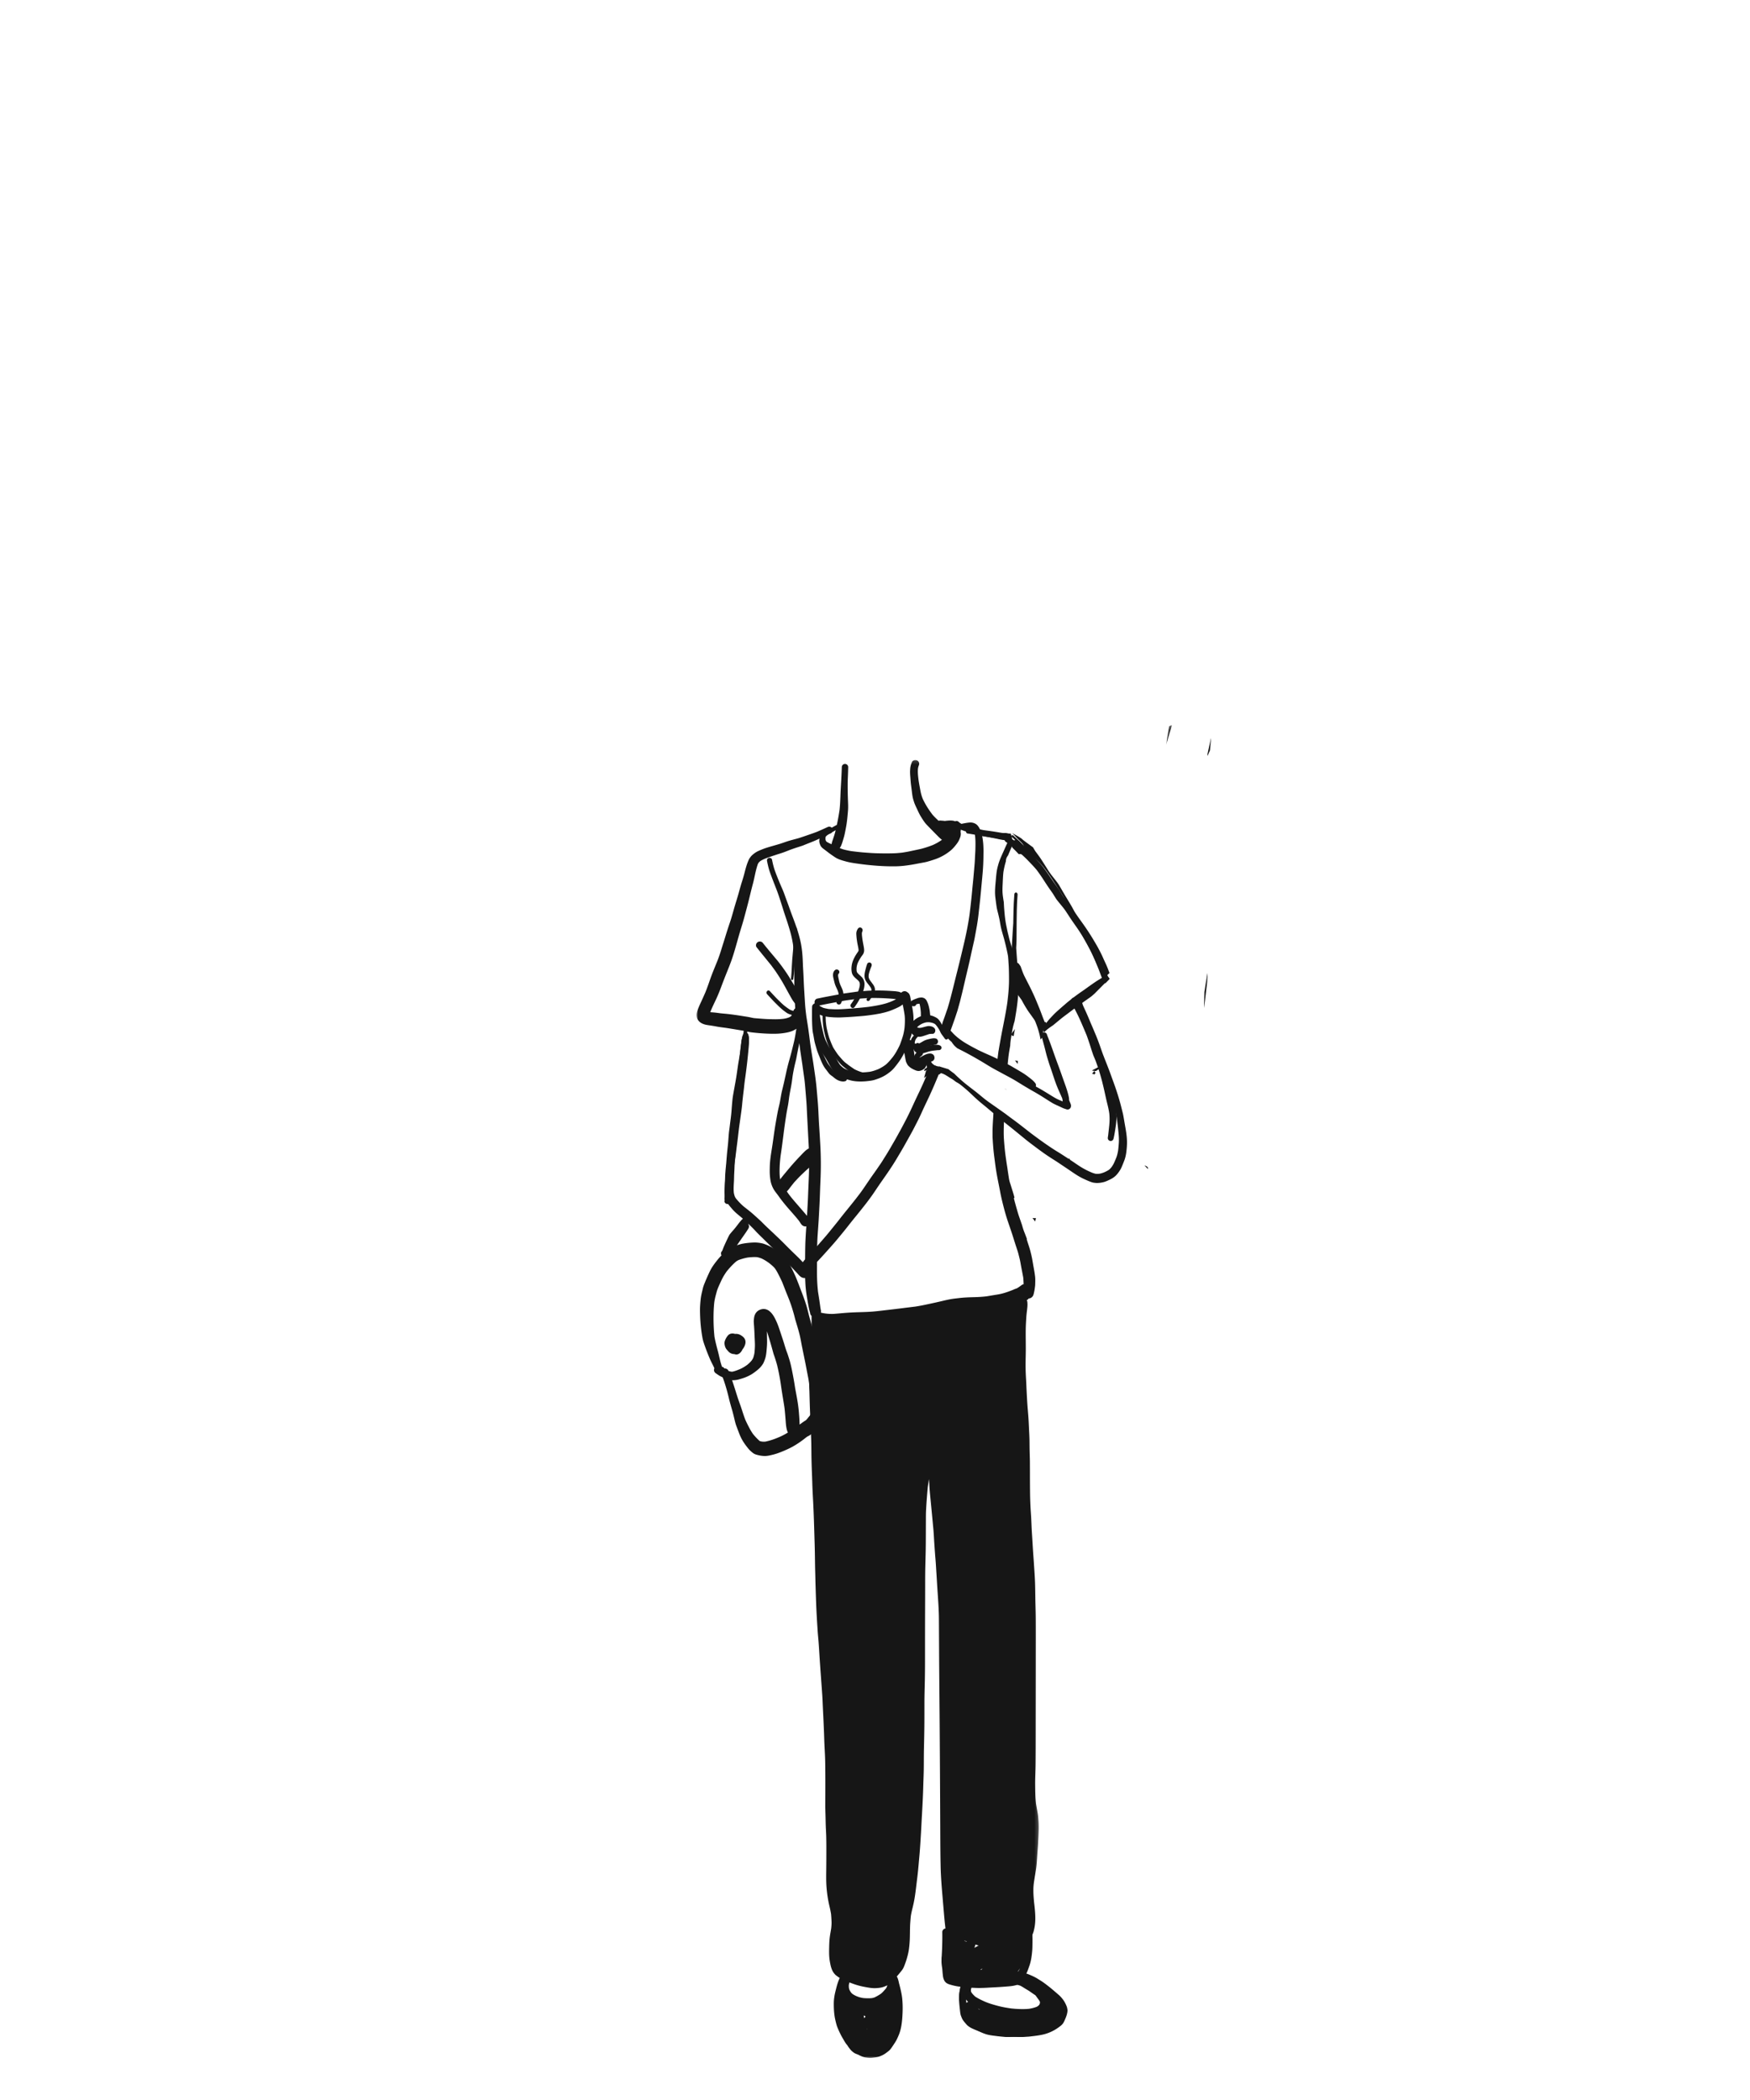 <svg width="500" height="600" xmlns="http://www.w3.org/2000/svg" xmlns:xlink="http://www.w3.org/1999/xlink"><defs><path id="a" d="M0 .139h97.8V371H0z"/><path id="c" d="M.185.203H1.87v5.604H.185z"/></defs><g fill="none" fill-rule="evenodd"><g transform="translate(199 217)"><mask id="b" fill="#fff"><use xlink:href="#a"/></mask><path d="M48.658 362.68l-.02-.064h.035l.007.033.047.249-.069-.217zm-.739-3.085l-.01-.048a18.006 18.006 0 00-.161-.645c.151.036.31.058.466.08 0 .092.007.187.015.28a8.877 8.877 0 00-.3.374l-.01-.041zm-.26-5.718a9.103 9.103 0 01-1.024-.22c-.324-.086-.641-.216-.95-.34a6.58 6.58 0 01-1.132-.63 3.725 3.725 0 01-.365-.357 4.78 4.78 0 01-.486-.813 3.686 3.686 0 01-.166-.639 6.523 6.523 0 01-.011-.798c.058-.225.117-.452.178-.677.6.243 1.227.469 1.858.672a20.37 20.37 0 002.585.634c.907.169 1.827.341 2.74.341.052 0 .105 0 .157-.002a10.435 10.435 0 001.621-.16c.556-.102 1.067-.304 1.535-.508.12-.05.236-.109.35-.173l-.05.125a13.538 13.538 0 01-.177.468 2.871 2.871 0 01-.164.296 27.28 27.28 0 01-.567.658 8.496 8.496 0 01-.797.805c-.582.419-1.237.803-1.947 1.14a4.557 4.557 0 01-.776.195c-.32.03-.65.045-1.009.045-.41 0-.855-.02-1.404-.062zM31.022 129.725l-.842-.98-.607-.702c-.251-.294-.506-.586-.76-.88a66.045 66.045 0 01-2.015-2.39l-.14-.182c-.17-.224-.348-.455-.51-.69a35.018 35.018 0 00-.71-1l-.116-.153c-.387-.516-.787-1.047-1.081-1.637a8.528 8.528 0 01-.418-1.654c-.12-1.102-.097-2.217-.059-3.163.045-1.183.177-2.344.286-3.223.288-1.871.532-3.78.767-5.626.084-.659.168-1.317.254-1.976l.02-.147a198.6 198.6 0 01.615-4.173c.094-.578.207-1.164.317-1.731l.108-.565c.116-.614.197-1.246.276-1.858l.058-.453c.125-.87.293-1.746.456-2.594l.086-.45c.195-1.032.332-2.093.452-3.03.166-1.061.376-2.142.643-3.303.05-.217.104-.433.157-.65.076-.302.155-.615.22-.924.063-.307.12-.614.176-.923.044-.24.088-.48.136-.72.09-.454.182-.91.274-1.365.105-.52.21-1.04.313-1.561.107.945.24 1.94.415 3.13.067.467.138.932.208 1.399.114.745.228 1.49.33 2.238.104.766.212 1.53.32 2.295l.185 1.314c.14 1.168.236 2.358.33 3.51l.045.548.053.628c.09 1.085.183 2.206.233 3.312.086 1.92.188 3.87.289 5.756.044.839.088 1.677.13 2.516.021.41.044.818.067 1.227.052.948.108 1.929.134 2.895.044 1.646.062 2.915.056 4.114-.008 1.927-.095 3.884-.179 5.778-.04.915-.08 1.83-.113 2.747-.046 1.3-.119 2.624-.19 3.903l-.021.374-.046.823-.048.858c-.18-.223-.367-.443-.554-.662zM24.46 78.229c1.302-.159 2.667-.408 3.836-1.145.081-.051.161-.104.24-.158l-.109.686-.005.03a58.55 58.55 0 01-.324 1.874c-.158.855-.374 1.716-.582 2.548l-.19.764c-.24.985-.527 2.06-.905 3.384a54.785 54.785 0 00-.79 3.207l-.182.832c-.184.838-.367 1.676-.561 2.512-.123.526-.25 1.05-.38 1.575a25.77 25.77 0 00-.365 1.73c-.042.233-.082.468-.123.702-.062.36-.123.721-.192 1.08-.094.498-.214 1.002-.328 1.487l-.024.098c-.255 1.073-.451 2.178-.641 3.246l-.022.124c-.199 1.11-.38 2.209-.538 3.266-.1.667-.193 1.335-.285 2.002-.067.483-.133.966-.203 1.447a114.42 114.42 0 01-.266 1.727c-.266 1.665-.54 3.386-.581 5.098-.016.668-.024 1.23-.01 1.799.018.697.1 1.367.17 1.873a7.568 7.568 0 001.194 3.16c.196.294.417.58.63.855a22.545 22.545 0 01.688.932c.148.21.296.418.45.622.687.903 1.44 1.826 2.241 2.746l.615.698c.755.86 1.537 1.748 2.265 2.652.143.192.256.354.356.512l.063.1c.223.354.454.72.831.932a1.346 1.346 0 00.949.15 154.68 154.68 0 00-.233 3.657c-.074 1.421-.09 2.867-.107 4.265a334.473 334.473 0 00-.015 3.031l-.049-.045-.054-.059c-.201-.219-.405-.435-.607-.652l-.422-.452c-.546-.588-1.135-1.154-1.705-1.702-.224-.215-.449-.43-.67-.647a166.03 166.03 0 01-2.439-2.43 87.172 87.172 0 00-2.048-1.992l-.503-.48c-.414-.395-.83-.787-1.248-1.18-.874-.82-1.778-1.668-2.632-2.54-.254-.258-.528-.505-.793-.744l-.242-.22-.483-.439-.478-.433a33.363 33.363 0 00-2.038-1.713l-.038-.03.015.014-.183-.146c-.549-.426-1.117-.866-1.619-1.357a21.39 21.39 0 01-1.506-1.64 4.123 4.123 0 01-.317-.53 6.726 6.726 0 01-.307-1.153c-.095-1.002-.033-2.029.027-3.021l.003-.06c.025-.406.035-.82.044-1.22l.012-.453c.012-.388.032-.775.052-1.163l.024-.45c.017-.343.03-.686.043-1.029l.03-.773c.024-.522.07-1.053.112-1.565l.01-.127c.092-1.114.17-2.25.245-3.347l.002-.027c.085-1.224.199-2.408.337-3.518.063-.502.129-1.038.174-1.565l.138-1.663c.222-2.75.389-5.024.526-7.156l.188-2.904c.065-.967.165-1.95.254-2.816.182-1.797.418-3.619.645-5.38l.026-.2.132-.96c.12-.88.242-1.762.36-2.643.054-.408.096-.824.137-1.228l.045-.435a92.82 92.82 0 01.225-1.887l.007-.05.055-.39.07.02.298.067c.47.103.964.16 1.427.21 1.429.157 2.823.26 4.143.307.603.023 1.09.032 1.536.032.92 0 1.728-.044 2.472-.136zm12.732-54.725a2.147 2.147 0 01-.118-.116 3.453 3.453 0 01-.126-.21 3.07 3.07 0 01-.092-.339 4.649 4.649 0 01.017-.602 1.6 1.6 0 01.042-.182c.136-.149.256-.266.38-.369.15-.107.302-.21.457-.31.225-.102.45-.206.673-.31a.8.8 0 00.328-.286l.162-.093.163-.094c.227-.133.455-.263.683-.393a20.822 20.822 0 01-.413 1.503l-.114.35c-.09.278-.181.556-.275.834l-.068.196c-.107.312-.219.634-.276.967a1.52 1.52 0 00-.034.157c-.485-.21-.956-.423-1.389-.703zM62.238.177c-.242.066-.55.253-.658.503a6.595 6.595 0 00-.4 1.163c-.09.405-.137.852-.156 1.451-.02.591.028 1.191.075 1.772l.03.397.006.09c.043.592.088 1.204.17 1.803.086.644.167 1.288.247 1.934l.009.077c.085.69.172 1.403.378 2.08l.03.099c.076.254.155.517.244.772.158.448.357.886.513 1.217l.28.6c.175.383.353.765.539 1.142.251.509.548 1.027.906 1.587.399.623.798 1.226 1.306 1.758.578.605 1.165 1.204 1.752 1.803l.692.705.071.074c.326.332.652.664.982.99.169.167.348.321.502.45.121.105.245.204.372.302-.804.574-1.69 1.08-2.637 1.501a29.037 29.037 0 01-3.11 1.028c-.302.08-.612.146-.912.21l-.234.05c-.833.179-1.666.357-2.499.53-.684.142-1.384.254-1.987.347-.503.057-1.02.105-1.535.145-.505.04-1.02.048-1.52.056l-.283.005c-.396.008-.792.011-1.187.011-.892 0-1.772-.016-2.589-.034-1.111-.023-2.24-.11-3.332-.193l-.35-.026c-1.064-.08-2.142-.208-3.186-.331l-.252-.03c-.437-.062-.801-.12-1.166-.2l-.093-.02c-.276-.06-.551-.119-.825-.184a8.798 8.798 0 01-1.175-.374c-.115-.05-.23-.105-.348-.158.228-.251.35-.5.486-.844a11.712 11.712 0 00.362-1.033l.083-.273c.137-.456.28-.926.397-1.397.122-.486.217-.985.31-1.467l.038-.204.02-.098c.1-.524.206-1.066.284-1.604.185-1.273.296-2.551.394-3.75.077-.944.036-1.905-.003-2.835-.011-.267-.023-.534-.03-.8-.043-1.337-.06-2.702-.054-4.173.003-.618.03-1.247.055-1.854l.014-.305c.028-.71.052-1.474.077-2.472a.86.86 0 00-.255-.625.927.927 0 00-.658-.282.917.917 0 00-.91.907c-.044 1.639-.139 3.302-.23 4.91-.032.551-.062 1.103-.092 1.654-.032.585-.053 1.17-.076 1.756-.05 1.304-.101 2.655-.257 3.977a64.831 64.831 0 01-.765 4.209c-.306.167-.612.337-.92.507l-.549.305a.988.988 0 00-.696-.297c-.162 0-.325.042-.528.136a95.68 95.68 0 01-2.865 1.28c-.818.328-1.662.617-2.478.897-.272.094-.545.186-.816.281-.58.203-1.163.396-1.745.589-.437.144-.89.263-1.33.378-.187.049-.374.097-.56.148l-.056.016c-.604.166-1.227.336-1.828.54l-.588.203c-.411.143-.836.29-1.257.422-.608.19-1.229.366-1.83.538-.64.184-1.304.373-1.95.576-.488.154-.996.339-1.555.567-.598.246-1.277.526-1.844.93a7.523 7.523 0 00-.956.791 4.44 4.44 0 00-.511.644l-.066.093a3.433 3.433 0 00-.326.635l-.024.053c-.327.75-.561 1.512-.728 2.094a42.08 42.08 0 00-.315 1.174c-.077.295-.153.589-.233.881a43.51 43.51 0 01-.524 1.752c-.295.918-.557 1.861-.811 2.774-.106.38-.211.76-.32 1.138a100.61 100.61 0 01-.573 1.913 99.162 99.162 0 00-.584 1.948l-.21.744c-.282 1.003-.573 2.04-.912 3.045a129.264 129.264 0 00-1.33 4.105 137.74 137.74 0 01-.625 2.006c-.18.565-.358 1.13-.531 1.696a43.316 43.316 0 01-1.095 3.203c-.243.609-.49 1.216-.738 1.823-.203.5-.407.997-.607 1.497a67.507 67.507 0 00-1.033 2.814c-.347.988-.706 2.01-1.108 2.996l-.27.613a90.767 90.767 0 01-.857 1.911C.923 70.09.413 71.182.093 72.325a2.56 2.56 0 00.324 2.084c.421.63 1.073 1.06 1.995 1.314.382.106.784.162 1.173.217l.423.06.04.007c.517.081 1.051.165 1.575.266.676.132 1.367.224 1.96.3l.807.107c.956.142 1.923.303 2.859.459l.912.15.402.067c.311.05.623.101.935.158a85.12 85.12 0 00-.41 3.211l-.1.853c-.14.953-.289 1.905-.437 2.858-.196 1.248-.397 2.54-.577 3.813-.103.727-.21 1.453-.319 2.18-.07.472-.141.944-.21 1.417a75.151 75.151 0 00-.371 3.133l-.06.58a471.644 471.644 0 01-.383 3.46l-.112 1a217.739 217.739 0 01-.552 4.598c-.065.44-.135.88-.204 1.319-.116.734-.237 1.493-.333 2.243l-.018.137c-.14 1.084-.285 2.206-.407 3.313-.04.356-.075.714-.109 1.071-.023.238-.045.476-.07.714-.024.23-.05.458-.075.687-.033.314-.068.628-.099.942-.06.6-.107 1.198-.15 1.754-.02.258-.044.514-.068.771a44.132 44.132 0 00-.122 1.516 57.343 57.343 0 01-.134 1.642c-.032.34-.064.68-.088 1.02l-.008.115c-.077 1.097-.157 2.231.122 3.32.18.709.398 1.228.686 1.634.337.478.723.933 1.097 1.372l.064.077c.356.42.717.796 1.104 1.153.425.39.886.767 1.292 1.101.692.569 1.504 1.255 2.27 2.035.239.244.486.481.732.72.167.16.334.321.499.484.283.28.558.574.824.86.113.12.225.242.339.362.5.53 1.033 1.049 1.55 1.55.265.258.53.516.791.776.466.464.937.923 1.408 1.382.335.327.67.654 1.004.983.369.364.73.747 1.08 1.118.302.32.604.64.915.953.725.73 1.443 1.453 2.17 2.168.626.616 1.25 1.26 1.907 1.973.144.157.292.313.438.47.147.157.294.312.44.472l.175.194c.4.447.852.955 1.457 1.078a1.63 1.63 0 00.592.048c.006.312.023.627.04.94l.02.434c.064 1.347.223 2.74.485 4.261l.117.689c.168 1.005.343 2.044.596 3.047.05.194.1.388.157.58a.66.66 0 00.025.075c0 .296.147.59.393.78.013.978.008 2.053-.016 3.282-.04 2.05-.216 4.08-.39 5.982l-.088.896a40.16 40.16 0 00-.177 2.136 90.052 90.052 0 00-.088 3.113c-.01.757.01 1.53.03 2.277.009.279.016.558.022.836.012.583.033 1.165.053 1.746.016.444.031.887.043 1.33l.024.865c.046 1.711.093 3.48.167 5.219.044 1.034.086 2.07.128 3.104.042 1.04.085 2.082.129 3.122.04.944.084 1.921.095 2.883l.018 1.736c.005.48.008.961.015 1.443a194.1 194.1 0 00.143 4.873l.042 1.126c.015.419.029.84.042 1.26.02.628.039 1.256.065 1.884.052 1.229.115 2.427.17 3.439.092 1.717.17 3.54.247 5.737.052 1.504.097 3.006.141 4.509.023.751.044 1.502.068 2.254.052 1.696.077 3.422.1 5.09l.018 1.214c.009.607.025 1.214.043 1.82l.027 1.05.018.745c.016.746.033 1.491.057 2.237l.025.788c.06 1.902.123 3.87.208 5.807a261.6 261.6 0 00.29 5.055l.074 1.163c.038.625.097 1.26.153 1.874l.09 1.022c.081.974.143 1.94.208 3.013.164 2.66.358 5.361.546 7.974.11 1.516.218 3.031.323 4.548.045.665.074 1.343.102 2 .014.324.027.65.043.975l.084 1.731.085 1.732c.088 1.817.186 3.97.25 6.15.027.929.077 1.872.125 2.783.056 1.084.115 2.205.137 3.308.047 2.3.054 4.626.055 6.597 0 1.663-.007 3.325-.014 4.99l-.004 1c-.004.839.021 1.692.045 2.517l.012.411c.013.44.023.881.032 1.321.013.613.026 1.226.049 1.838.014.416.036.832.057 1.247.028.552.057 1.124.07 1.687.02.885.034 1.816.038 2.843a488.703 488.703 0 01-.031 6.887c-.02 1.492-.042 3.035.064 4.55a34.63 34.63 0 00.843 5.6c.203.852.354 1.597.464 2.278.075.75.112 1.505.139 2.143.03.723-.033 1.413-.098 1.992-.05.313-.103.626-.157.938-.097.56-.198 1.14-.263 1.712-.113.984-.144 1.988-.16 2.84-.019.895-.04 1.91.056 2.9.048.502.13 1.035.267 1.724.106.542.22.97.356 1.348.115.316.278.726.533 1.094.145.21.306.41.476.596.166.182.384.34.594.491l.167.124c.175.132.363.257.574.381a2.347 2.347 0 00-.078.17l-.027.06c-.173.39-.32.77-.453 1.167-.207.614-.37 1.254-.526 1.873l-.011.045-.009.035c-.163.649-.333 1.32-.431 1.992-.068.464-.117.856-.14 1.252-.02.356-.021.708-.02 1.007.006 1.775.152 3.207.461 4.509l.032.132c.138.586.282 1.191.5 1.765.294.773.656 1.522.97 2.154.221.444.475.88.722 1.303l.194.336c.152.262.316.541.5.809.139.2.302.412.514.665l.069.114c.137.221.293.444.476.68l.017.022c.153.197.312.402.487.586.233.245.5.469.867.728.156.11.338.186.514.26l.04.017c.232.096.424.172.607.235.106.058.213.114.323.167.532.26 1.154.546 1.8.655.464.078.852.12 1.221.13l.1.002c.366 0 .739-.054 1.099-.107l.126-.018c.337-.05.645-.107.943-.178.416-.1.806-.268 1.236-.464.61-.276 1.157-.69 1.621-1.055.115-.09.229-.181.341-.274.248-.2.464-.483.644-.734.177-.247.346-.497.515-.749.327-.488.666-.995.955-1.52.111-.205.21-.422.306-.633l.064-.141c.192-.419.347-.796.476-1.15.194-.539.356-1.13.48-1.759.28-1.394.372-2.807.43-4.127.06-1.377.029-2.722-.092-3.995-.102-1.077-.345-2.146-.584-3.15-.113-.47-.224-.901-.341-1.317-.06-.287-.116-.558-.19-.82-.09-.326-.194-.671-.369-.974a1.446 1.446 0 00-.069-.132c.197-.227.392-.46.583-.694l.235-.283c.262-.314.533-.639.773-.98.315-.449.51-.975.7-1.484l.06-.166c.135-.361.308-.839.455-1.334.33-1.108.53-1.976.647-2.813a30.19 30.19 0 00.267-3.342c.014-.505.022-1.01.029-1.514.008-.61.017-1.24.039-1.86.016-.464.054-.937.09-1.393l.004-.05c.046-.583.087-1.027.135-1.44.119-.737.296-1.472.468-2.184l.047-.196a37.08 37.08 0 00.531-2.537c.23-1.363.395-2.756.555-4.104.068-.574.137-1.146.21-1.72.193-1.511.33-3.052.461-4.542.044-.493.087-.986.133-1.48.192-2.066.316-4.118.437-6.102.069-1.118.126-2.236.183-3.356.049-.925.097-1.85.15-2.776.146-2.54.249-4.65.32-6.642.017-.474.031-.947.044-1.42.016-.508.03-1.016.049-1.524l.009-.256c.033-.92.067-1.872.083-2.809.015-.904.018-1.808.021-2.713.004-1.135.01-2.309.037-3.462.061-2.475.098-4.536.118-6.48.016-1.604.016-3.233.016-4.809l.001-1.712c.001-1.553.04-3.13.077-4.657l.036-1.504a287.7 287.7 0 00.053-5.967l.002-3.9c0-2.916.002-5.833.012-8.75l.011-3.012.012-3.152.003-2.057c0-1.347 0-2.741.015-4.111.013-1.261.047-2.542.08-3.78.022-.863.045-1.726.062-2.587.031-1.689.035-3.406.04-5.067l.004-1.066.006-1.506.005-1.507v-.323l.007-.954a30.27 30.27 0 01.06-1.506l.012-.238c.114-2.04.288-4.091.443-5.855.008-.09.02-.182.031-.272l.032-.212c.095-.65.191-1.302.296-1.951.037.522.07 1.052.096 1.576.064 1.31.193 2.639.316 3.924l.027.268c.268 2.773.547 5.64.81 8.496.084.911.138 1.842.19 2.741.03.532.061 1.062.098 1.592l.04.56c.083 1.215.171 2.471.277 3.705.085.991.146 2 .205 2.976l.083 1.315c.044.684.085 1.37.126 2.054a337.765 337.765 0 00.238 3.7c.157 2.318.321 4.714.335 7.076.017 2.887.032 5.774.046 8.66.02 4.347.059 8.765.097 13.039l.042 4.894c.048 5.774.082 11.599.117 17.556.025 4.071.043 8.143.062 12.215l.023 5.088c.015 3.093.033 6.12.097 9.172.064 3.028.327 6.13.558 8.866l.297 3.504.149 1.744c.144 1.698.346 3.421.541 5.086l.07.606c.008.065.018.135.032.207a2.64 2.64 0 01.761-.095c.382.013.774.046 1.146.139.857.212 1.666.55 2.475.893.991.403 2.002.766 3.01 1.12 1.018.356 2.046.681 3.085.972a46.07 46.07 0 004.218.969l2.555.31c.485.06.969.123 1.453.188l.08.007c.614.051 1.23.124 1.843.152l.024.001a7.493 7.493 0 00-.204-.602l-.014-.038-.027-.069a5.28 5.28 0 00.6-.344c.793-.53 1.497-1.203 2.176-1.852.64-.612 1.051-1.414 1.401-2.191.175-.39.303-.759.393-1.127.063-.255.118-.512.172-.77.444-2.123.252-4.332-.004-6.598a44.848 44.848 0 01-.262-3.057c-.02-.453-.026-.95-.02-1.564.007-.485.051-.953.104-1.47.1-.71.215-1.47.354-2.324l.08-.48c.137-.837.28-1.701.361-2.556.072-.742.121-1.5.168-2.23l.052-.767c.025-.369.054-.738.082-1.105.046-.586.094-1.19.124-1.788.02-.403.045-.806.071-1.208.032-.508.062-1.015.085-1.522.021-.522.043-1.028.056-1.533.012-.428.003-.861-.005-1.28l-.003-.159a17.7 17.7 0 00-.074-1.148l-.014-.167a20.81 20.81 0 00-.215-1.857c-.061-.35-.125-.699-.188-1.048-.1-.55-.2-1.098-.291-1.649a34.369 34.369 0 01-.188-2.597c-.031-.982-.041-1.982-.05-2.92-.009-1.091.027-2.2.062-3.271.026-.777.052-1.582.06-2.372.036-3.212.037-6.478.04-9.637V275.3l.01-7.32c.006-5.632.014-11.263.017-16.893v-.509c0-1.791.002-3.643-.016-5.466-.009-1.035-.039-2.087-.067-3.104-.024-.86-.05-1.75-.061-2.625l-.01-.656c-.023-1.738-.048-3.535-.157-5.299a565.4 565.4 0 00-.406-6.112c-.084-1.143-.153-2.306-.22-3.431-.054-.9-.108-1.801-.17-2.7-.064-.932-.105-1.88-.145-2.796-.042-.974-.085-1.98-.157-2.967a98.3 98.3 0 01-.245-5.901 564.4 564.4 0 01-.033-5.937c0-.984-.003-1.968-.01-2.952-.004-.653-.026-1.316-.046-1.958-.013-.368-.024-.736-.033-1.102-.015-.67-.022-1.339-.027-2.008l-.01-1.006c-.011-.874-.057-1.762-.101-2.62l-.01-.202c-.018-.352-.034-.705-.05-1.057-.028-.606-.056-1.211-.092-1.817-.06-1.051-.148-2.095-.232-3.074-.16-1.847-.255-3.727-.346-5.545l-.02-.374c-.019-.38-.034-.76-.05-1.14-.027-.61-.054-1.24-.093-1.861-.061-.997-.1-1.986-.117-2.94a86.846 86.846 0 01.025-3.226c.014-.762.03-1.552.03-2.327 0-.704-.005-1.408-.012-2.112-.01-1.225-.023-2.492.001-3.739.016-.797.063-1.606.108-2.388l.03-.547c.04-.705.125-1.421.208-2.114l.062-.523c.06-.529.12-1.146.058-1.774 0-.258-.062-.505-.184-.734a.656.656 0 00.214-.097l.078-.06.078-.06a.792.792 0 00.158-.229 1.507 1.507 0 001.39-1.078c.22-.757.342-1.515.46-2.421.033-.254.039-.517.046-.772l.006-.222c.01-.27.01-.542.01-.814v-.214a7.557 7.557 0 00-.082-.984 40.746 40.746 0 00-.207-1.367c-.057-.342-.12-.685-.182-1.027-.047-.26-.095-.522-.14-.784l-.09-.528a50.588 50.588 0 00-.248-1.383 37.932 37.932 0 00-.472-2l-.013-.052a26.676 26.676 0 00-.495-1.636l-.06-.184c-.161-.496-.319-.99-.474-1.488.023.004.043.004.063.004h.03c-.155-.424-.31-.85-.473-1.273-.228-.595-.477-1.18-.664-1.791-.108-.355-.21-.712-.316-1.068l-.12-.347c-.14-.408-.281-.814-.423-1.222l-.275-.79a33.81 33.81 0 01-.534-1.738l-.08-.28a121.248 121.248 0 01-.879-3.203 1.42 1.42 0 00.188-.138c-.052-.22-.106-.439-.166-.657-.152-.547-.327-1.087-.496-1.628-.2-.639-.386-1.282-.604-1.915-.191-.557-.292-1.133-.38-1.715-.104-.684-.215-1.369-.309-2.054-.024-.18-.05-.363-.073-.544l-.034-.198a142.357 142.357 0 01-.575-3.92 87.717 87.717 0 01-.381-4.197c-.088-1.407-.055-2.803-.011-3.984.038-1.05.082-2.125.132-3.237-.501-.35-1-.7-1.5-1.053-.498-.353-.998-.702-1.498-1.052a515.013 515.013 0 01-.201 3.41c-.086 1.344-.174 2.734-.17 4.11l.004 1.204c.001.24.017.482.034.719l.024.378c.031.598.08 1.204.127 1.791l.027.334c.095 1.18.25 2.372.402 3.526l.072.547a71.79 71.79 0 00.686 4.37c.115.604.235 1.206.356 1.808.157.793.315 1.584.463 2.378.285 1.515.645 2.96.96 4.174.312 1.202.694 2.617 1.166 4.013.143.423.288.848.434 1.272.298.873.608 1.777.897 2.671.159.493.314.987.469 1.48.173.553.346 1.105.525 1.656l.227.688c.099.298.197.594.293.892.137.43.25.878.358 1.311l.05.192c.126.504.26 1.04.36 1.588l.137.755c.056.308.112.617.17.925.075.399.152.798.23 1.197.103.534.208 1.069.304 1.603.056.643.085 1.288.11 1.893a.794.794 0 00-.428.14 15.51 15.51 0 00-.46.328c-.342.25-.695.507-1.073.708l-.295.102c-.224.074-.447.173-.662.267l-.089.04c-1.077.433-2.357.914-3.675 1.199-.445.097-.902.17-1.344.24-.19.03-.378.06-.566.092l-.71.12c-.44.076-.882.15-1.323.22-1.089.13-2.27.206-3.716.241-1.33.033-2.753.086-4.145.252l-.494.058c-.65.075-1.32.154-1.973.272-.765.14-1.52.317-2.227.486-1.216.291-2.522.583-3.993.893l-.578.123a53.012 53.012 0 01-3.159.595l-1.176.144c-.878.108-1.757.216-2.636.327-1.36.174-2.788.344-4.243.507-.383.044-.766.088-1.149.134-1.01.12-2.051.241-3.08.324-1.114.09-2.25.124-3.349.158l-.983.03a78.43 78.43 0 00-3.656.202c-.303.024-.606.053-.908.08-.279.026-.559.052-.838.075l-1.091.09a9.769 9.769 0 01-.806.033 15.03 15.03 0 01-1.88-.131 13.446 13.446 0 01-1.236-.24 1.705 1.705 0 00-.01-.784c-.065-.283-.106-.566-.146-.841a113.062 113.062 0 00-.528-3.554l-.125-.79a47.552 47.552 0 01-.266-3.647c-.037-1.1-.032-2.22-.027-3.303.002-.33.004-.66.004-.99v-.458c.003-2.545.005-5.177.178-7.758.04-.605.083-1.209.127-1.814.057-.797.114-1.596.164-2.394.067-1.05.121-2.119.174-3.151l.065-1.237c.074-1.387.123-2.791.17-4.228.022-.717.053-1.433.085-2.149.027-.644.055-1.286.076-1.929a99.77 99.77 0 00-.063-8.274c-.066-1.322-.15-2.668-.23-3.968l-.015-.237-.066-1.047c-.063-.961-.127-1.955-.174-2.932l-.052-1.08a94.79 94.79 0 00-.172-3.066c-.07-.909-.15-1.816-.23-2.724-.045-.494-.089-.987-.13-1.48a71.842 71.842 0 00-.507-4.292l-.14-.98c-.14-.976-.283-1.984-.443-2.972l-.16-.993c-.201-1.238-.409-2.518-.591-3.782a279.1 279.1 0 00-.535-4.082c-.111-.787-.238-1.586-.362-2.359-.077-.483-.154-.967-.228-1.452-.151-1.23-.295-2.433-.368-3.641l-.129-2.048c-.043-.677-.086-1.354-.126-2.03-.054-.87-.09-1.757-.127-2.612-.023-.54-.045-1.079-.072-1.617-.02-.418-.044-.835-.069-1.253l-.04-.72a78.04 78.04 0 01-.057-1.285l-.03-.722c-.072-1.682-.214-3.078-.447-4.397-.26-1.48-.662-2.883-1.02-4.06-.138-.455-.303-.912-.462-1.354-.064-.179-.129-.357-.191-.536a78.318 78.318 0 00-.675-1.836c-.26-.684-.516-1.37-.766-2.057-.094-.26-.185-.52-.277-.78-.129-.37-.259-.741-.397-1.108-.261-.695-.513-1.391-.766-2.089-.115-.32-.23-.638-.347-.958-.164-.45-.362-.903-.552-1.338l-.083-.19a223.39 223.39 0 01-.623-1.45c-.255-.62-.556-1.356-.847-2.102a48.186 48.186 0 01-.536-1.433c-.354-1.006-.584-2.058-.79-3.049-.072-.348-.425-.537-.721-.537a.688.688 0 00-.184.025c-.385.106-.602.484-.515.901.181.883.366 1.745.626 2.59.172.557.377 1.11.589 1.676.27.723.546 1.443.825 2.163l.283.724c.392 1 .797 2.035 1.133 3.076l.249.766c.325 1.006.663 2.047.98 3.075.21.683.442 1.37.666 2.036.21.625.429 1.27.627 1.91l.017.052c.283.914.576 1.86.817 2.803.235.921.432 1.872.6 2.906.124 1.024.27 2.373.284 3.728.015 1.427.037 2.876.064 4.305.013.658.015 1.315.018 1.973.002.694.004 1.41.02 2.115.019.952.06 1.92.1 2.854.017.379.032.759.048 1.138.025.654.058 1.427.105 2.193-.264.205-.455.49-.603.894-.106.295-.23.618-.388 1.014a4 4 0 01-.13.243c-.06.061-.122.12-.187.178a4.784 4.784 0 01-.47.257 6.16 6.16 0 01-.64.213 9.107 9.107 0 01-.873.182 20.268 20.268 0 01-2.401.142c-.494 0-.996-.014-1.482-.028l-.257-.007a42.467 42.467 0 01-2.29-.128l-.627-.048c-.49-.038-.98-.075-1.469-.123a23.65 23.65 0 01-1.028-.21l-.12-.025c-.359-.079-.73-.137-1.087-.193l-.297-.047-.167-.026c-.871-.14-1.773-.284-2.661-.408l.046.012-.24-.038a56.945 56.945 0 00-2.298-.282l-.524-.048a47.62 47.62 0 01-1.327-.131 33.402 33.402 0 00-1.956-.232 40.253 40.253 0 00-.685-.048l-.118-.008c.081-.212.164-.428.251-.641.4-.91.832-1.826 1.25-2.711l.167-.35c.604-1.283 1.117-2.612 1.582-3.857.43-1.154.91-2.385 1.508-3.872l.147-.368c.448-1.113.911-2.264 1.305-3.422.575-1.688 1.065-3.431 1.539-5.118.251-.895.511-1.82.781-2.726.125-.42.254-.838.383-1.257a77.9 77.9 0 00.743-2.52c.359-1.332.714-2.666 1.064-4 .228-.868.443-1.756.652-2.616.253-1.043.515-2.123.801-3.177.198-.729.36-1.481.518-2.208.25-1.159.508-2.356.916-3.49.069-.137.144-.27.232-.404.129-.14.272-.279.439-.423.408-.275.863-.484 1.292-.677.99-.392 2.018-.732 3.014-1.061l.22-.073c.29-.096.58-.189.871-.28.33-.105.66-.21.987-.32.467-.157.933-.341 1.384-.52l.442-.174c1.031-.401 2.103-.745 3.139-1.077l.585-.189c.203-.065.406-.15.601-.23l.23-.096c.138-.055.275-.11.412-.163.159-.064.319-.126.476-.191.242-.098.484-.193.727-.288.32-.127.642-.252.959-.385a37.89 37.89 0 001.613-.727 3.733 3.733 0 00-.072.54c-.037.515.143 1.003.324 1.412.187.423.532.723.845.96l.445.338c.234.177.467.354.7.533l-.008-.007.009.006v.001l.072.056-.002-.002c.205.158.41.316.618.472l-.182-.146c.532.41 1.07.771 1.721 1.2.844.557 1.836.836 2.795 1.105l.14.038c1.219.346 2.497.524 3.735.696l.292.04a74.32 74.32 0 004.723.5 59.886 59.886 0 004.894.192 25.982 25.982 0 003.418-.2 41.522 41.522 0 002.369-.356c.34-.062.68-.126 1.018-.19.351-.067.703-.134 1.055-.199l.336-.06c.547-.099 1.112-.2 1.654-.357a40.673 40.673 0 002.094-.654 14.317 14.317 0 003.658-1.887c.44-.318.9-.666 1.301-1.068.402-.403.79-.855 1.22-1.423.337-.443.562-.813.71-1.164l.045-.105c.127-.296.258-.601.34-.921.11-.436.12-.88.027-1.285a4.31 4.31 0 00.072-.606l.05.023.054.02c.258.1.519.192.78.284l.327.114c.724.255 1.32.45 1.876.615 1.487.44 2.64.717 3.737.896 1.555.256 2.75.48 3.875.732.93.208 1.858.325 2.888.446-.352.745-.694 1.51-1.023 2.252a290.7 290.7 0 01-.515 1.152l-.024.052c-.491 1.09-1 2.218-1.327 3.394-.16.575-.325 1.186-.417 1.792-.1.659-.18 1.367-.246 2.167-.025.315-.055.63-.083.947-.097 1.043-.195 2.122-.179 3.183.01.632.086 1.267.156 1.811.092.73.187 1.482.305 2.23.081.52.214 1.039.342 1.54.035.135.07.27.103.406.14.568.3 1.24.425 1.916.04.219.078.438.116.658.073.43.15.876.246 1.31.133.596.302 1.193.452 1.72.057.203.116.407.176.61.129.445.262.906.38 1.362.14.552.304 1.194.448 1.825l.062.277c.172.759.35 1.544.49 2.324.052.456.092.946.124 1.495.013.234.03.468.047.702.022.304.044.61.057.915.053 1.213.065 2.413.07 3.53.01 2.46-.262 4.92-.498 6.787-.342 2.342-.809 4.703-1.26 6.986l-.18.912c-.247 1.253-.476 2.53-.698 3.765l-.041.226a72.204 72.204 0 00-.283 1.662l-.014.05a1.511 1.511 0 00-.05.282c-.018.09-.029.187-.03.288a1.526 1.526 0 00-.047.327 43.25 43.25 0 00-.212 1.763l-.141 1.381-.028.263.277.138c.763.382 1.504.81 2.254 1.218l.369.203c.035-.36.073-.717.108-1.069l.06-.571c.025-.242.048-.482.07-.723.065-.66.13-1.344.218-2.013v-.012l.001-.008v-.029l.01-.043.01-.066.01-.081.004-.027v-.014h.001l.05-.369.01-.071.005-.038c.124-.751.249-1.48.366-2.156.012-.372.037-.745.081-1.116.06-.492.137-.977.216-1.467.094-.584.197-1.169.3-1.752.159-.887.38-1.75.65-2.604.173-.994.348-2.009.503-3.013a59.05 59.05 0 00.515-4.438c.112-1.404.163-2.785.151-4.104-.01-1.286-.039-2.667-.172-4.052l-.028-.29c-.368-.946-.739-1.895-1.046-2.86-.432-1.354-.829-2.72-1.242-4.08-.22-.721-.372-1.47-.556-2.201-.177-.704-.31-1.421-.462-2.13-.328-1.521-.482-3.078-.61-4.627a50.09 50.09 0 01-.13-2.191 44.164 44.164 0 01-.205-1.31l-.048-.335a13.712 13.712 0 01-.13-1.593c-.005-.552.01-1.154.045-1.842.014-.27.026-.54.038-.81.041-.904.083-1.84.187-2.755.207-1.212.431-2.179.705-3.043a2.475 2.475 0 01.368-1.329 8.06 8.06 0 01.267-.404c.144-.352.291-.702.436-1.046l.094-.22c.211-.494.415-.958.615-1.4-.006-.764-.013-1.53-.015-2.296l-.365-1.214a48.323 48.323 0 01-2.582-.227c-.818-.14-1.79-.304-2.785-.452-.36-.053-.72-.102-1.08-.15l-.278-.037-.255-.034c-.371-.049-.755-.099-1.125-.177a64.487 64.487 0 01-2.906-.708c-.472-.124-.937-.277-1.387-.425a25.656 25.656 0 01-1.613-.567 4.372 4.372 0 01-.557-.312c-.1-.085-.199-.172-.297-.258l-.051-.045a.903.903 0 00-.596-.232.793.793 0 00-.38.098 2.397 2.397 0 00-.61-.178 4.97 4.97 0 00-.763-.055c-.385 0-.76.035-1.156.072l-.075.006c-.113.01-.214.027-.305.055l-.1-.014c-.22-.028-.44-.05-.66-.067l-.159-.013c-.146-.013-.298-.027-.447-.027-.181 0-.334.02-.467.064-.631-.588-1.245-1.167-1.777-1.8-1.179-1.561-2.066-3.002-2.712-4.406a10.125 10.125 0 01-.398-1.114c-.118-.416-.22-.851-.304-1.294l-.021-.116c-.165-.882-.336-1.794-.479-2.696l-.01-.071c-.145-1.133-.296-2.304-.182-3.457.057-.31.137-.597.253-.9l-.016.033c.104-.263.144-.48.07-.745a1.1 1.1 0 00-1.35-.764z" fill="#161616" mask="url(#b)"/></g><path d="M287.521 311.324l.003-.047-.305-.172L287 311l.521.324M269 560c.152-.1.316-.194.496-.283.167-.064.335-.126.504-.188-.28-.164-.569-.34-.848-.529-.054.331-.107.665-.152 1m1.575 6l.109-.047a4.406 4.406 0 01-.367-.813L270 565c.174.325.365.659.575 1m20.079-262.157l.12.157a5.07 5.07 0 01.071-.864A12.55 12.55 0 01290 303c.219.28.437.562.654.843m14.907 27.163c-.186.111-.372.223-.561.33l.014.149c.052.505.1 1.01.15 1.515.275-.227.555-.454.836-.68-.144-.44-.285-.88-.428-1.32-.004.002-.007.005-.011.006M295.756 349c.074-.322.154-.644.244-.965a7.744 7.744 0 01-1-.035l.756 1m-19.098-113.956c-.564.068-1.125.181-1.683.284-.405.076-.63.564-.528.938.052.19.179.356.347.456.188.109.376.114.582.076.437-.08.873-.158 1.31-.222.211-.02.415-.032.625-.025.128.025.25.058.373.101.071.036.138.074.204.117l.06.061c.108.163.195.331.278.507.088.244.17.49.23.743.066.275.106.554.145.835.141 1.266.106 2.551.078 3.823-.015.632-.064 1.263-.095 1.895-.034.672-.055 1.347-.109 2.017-.103 1.308-.225 2.614-.34 3.92-.112 1.281-.255 2.56-.372 3.84a185.83 185.83 0 01-.77 7.017c-.38 2.67-.912 5.319-1.526 7.946a439.862 439.862 0 01-1.913 7.914c-.664 2.617-1.288 5.243-1.975 7.854a80.237 80.237 0 01-.517 1.846l-.257.894c-.094.324-.22.644-.328.965a133.102 133.102 0 01-1.172 3.305c-.093.401-.193.8-.305 1.197l.975 1.32c.344.445.69.89 1.039 1.332.432-1.167.871-2.333 1.28-3.508.222-.635.454-1.267.664-1.907l.39-1.185c.085-.259.182-.516.254-.778l.585-2.115c.202-.73.372-1.47.557-2.204.326-1.29.616-2.591.918-3.887.309-1.328.62-2.655.938-3.981.311-1.294.594-2.595.874-3.896.28-1.292.581-2.58.868-3.87.13-.586.23-1.18.339-1.77.136-.737.27-1.472.401-2.21a57.92 57.92 0 00.562-4.063c.14-1.307.301-2.612.43-3.92.132-1.321.254-2.644.377-3.967.122-1.324.255-2.646.357-3.972a60.07 60.07 0 00.174-3.98c.004-.497.012-.992.017-1.49.005-.54-.014-1.078-.04-1.617a19.165 19.165 0 00-.395-3.079 7.918 7.918 0 00-.498-1.473c-.264-.606-.615-1.232-1.153-1.627a2.74 2.74 0 00-1.159-.462 2.83 2.83 0 00-.482-.039c-.203 0-.407.02-.614.044m-37.231 113.863l-.107.137.107-.137m24.913-40.684a98.329 98.329 0 01-1.535 3.405 232.352 232.352 0 00-1.79 3.795 103.106 103.106 0 01-1.841 3.858 127.31 127.31 0 01-1.878 3.567c-.641 1.164-1.276 2.331-1.945 3.48-.687 1.18-1.358 2.375-2.083 3.533l-1.21 1.935c-.386.616-.816 1.209-1.222 1.811-.715 1.06-1.477 2.087-2.2 3.14-.713 1.039-1.415 2.084-2.13 3.12-.633.914-1.319 1.79-1.997 2.669a211.248 211.248 0 01-2.472 3.082 169.724 169.724 0 00-2.546 3.207c-.782.992-1.59 1.963-2.381 2.95-.858 1.068-1.757 2.097-2.66 3.128-.878 1.003-1.742 2.018-2.641 3.002-.423.461-.854.913-1.283 1.367-.45.476-.917.99-1.256 1.547l-.086.146a1.353 1.353 0 001.178 2.035c.373 0 .697-.15.967-.396 1.857-1.7 3.539-3.582 5.216-5.455.92-1.028 1.843-2.053 2.72-3.117.844-1.024 1.695-2.042 2.52-3.083.826-1.042 1.643-2.09 2.486-3.119.886-1.08 1.755-2.168 2.618-3.267a67.245 67.245 0 002.532-3.398c.776-1.129 1.524-2.278 2.31-3.398 1.547-2.203 3.092-4.406 4.467-6.719.693-1.165 1.395-2.325 2.06-3.505a506.601 506.601 0 002.189-3.924c.629-1.14 1.21-2.31 1.803-3.468.622-1.213 1.16-2.47 1.735-3.705.572-1.225 1.164-2.44 1.727-3.668a125.542 125.542 0 001.78-4.074c.502-1.21 1.011-2.42 1.508-3.633-.66-.2-1.322-.405-1.958-.67-.3-.123-.626-.235-.91-.401-.59 1.41-1.196 2.816-1.792 4.223m-51.932 39.885c-.354.22-.629.552-.885.857-.189.224-.378.448-.551.682a31.782 31.782 0 01-1.264 1.61c-.368.417-.737.832-1.085 1.263-.238.295-.4.63-.56.962a73.638 73.638 0 00-1.266 2.74c-.1.227-.183.461-.271.693-.055.143-.11.287-.163.43-.139.17-.282.328-.335.546a.894.894 0 00.003.456c.007.285.244.553.556.629.158.038.313.03.451-.017a1.56 1.56 0 00.354-.1c.245-.094.454-.287.651-.443.122-.098.248-.193.37-.292a.689.689 0 00.182-.228c.371-.02.735-.205.918-.498.705-1.13 1.476-2.232 2.241-3.33.36-.52.729-1.034 1.084-1.554.189-.277.384-.553.564-.834l.275-.429c.06-.082.11-.169.15-.26a.976.976 0 00.163-.54.644.644 0 00-.035-.346.874.874 0 00-.1-.218.93.93 0 00.006-.1c0-.237-.097-.421-.247-.597a.967.967 0 00.113-.411c.018-.269-.18-.538-.434-.671a1.032 1.032 0 00-.463-.108.805.805 0 00-.422.108m18.825-14.52l.015-.013-.01.009-.012.01-.002.001-.003.003-.022.018.02-.017-.007.007.05-.043-.029.025m.328-4.122l-.007.007h-.002l.01-.007m-.223-1.424c-.575.183-1.071.587-1.51 1.018-.361.354-.71.723-1.061 1.09-.71.742-1.41 1.496-2.097 2.266a79.359 79.359 0 00-1.843 2.161c-.734.885-1.484 1.76-2.152 2.706-.187.265-.381.523-.544.808-.181.318-.17.745 0 1.064.087.16.202.286.347.38a.91.91 0 00.49.144.607.607 0 00.17-.002c-.146.355-.1.769.161 1.052a.84.84 0 00.374.238c.2.06.477.045.651-.094a4.1 4.1 0 00.458-.409c.113-.118.216-.248.324-.373.117-.135.235-.267.343-.41.237-.312.473-.626.716-.932.163-.202.325-.406.488-.61.097-.121.19-.255.296-.37.328-.351.657-.704.984-1.057.476-.512.982-.992 1.484-1.473a40.958 40.958 0 011.781-1.623l-.103.087.006-.006.119-.1c.002 0 .003-.002.005-.003l.011-.01.037-.031-.026.022a.766.766 0 00.029-.024l.017-.014-.031.026.045-.038.018-.015.156-.133.015-.012c.122-.089.235-.197.353-.292.263-.21.533-.412.787-.636.132-.116.282-.42.325-.593.057-.222.05-.46-.024-.677-.07-.203-.166-.415-.317-.563a.965.965 0 00.048-.088c.148-.306.132-.673-.073-.938.118-.327.099-.7-.067-1.007a1.057 1.057 0 00-.915-.571.914.914 0 00-.275.042" fill="#161616"/><path d="M214.692 355.036c-.827.052-1.658.148-2.474.296-.629.114-1.24.323-1.85.514-.77.243-1.546.546-2.194 1.032-.38.285-.743.576-1.098.89-.281.249-.543.521-.81.786-.473.47-.925.975-1.34 1.499-.543.688-1.074 1.377-1.536 2.124-.362.585-.659 1.202-.942 1.829a57.07 57.07 0 00-.979 2.244c-.161.403-.329.803-.47 1.213-.142.416-.229.857-.332 1.283-.198.817-.386 1.637-.475 2.474a37.512 37.512 0 00-.172 2.14c-.03.612-.02 1.238-.006 1.85.033 1.483.124 2.954.299 4.427.092.782.209 1.57.347 2.346a13 13 0 00.228 1.068c.089.335.2.658.312.987a57.765 57.765 0 001.609 4.176c.251.586.544 1.152.828 1.724.141.283.277.568.415.852.194.4.417.775.677 1.133.287.394.597.842 1.074 1.013l.175.063c.222.079.505.024.702-.091.292-.17.43-.458.451-.784.022-.32-.053-.647-.097-.964-.03-.215-.233-.429-.412-.532a.898.898 0 00-.328-.113c-.53-1.42-.77-2.929-1.162-4.39-.373-1.395-.748-2.788-.999-4.21a51.537 51.537 0 01-.267-4.906c-.008-1.673.04-3.336.226-4.998.099-.628.228-1.246.39-1.863.104-.392.21-.783.318-1.174.123-.441.293-.863.468-1.284.327-.738.655-1.476 1.009-2.201.385-.79.85-1.518 1.356-2.235.834-1.025 1.72-2.005 2.735-2.856a5.73 5.73 0 01.652-.386c.87-.31 1.757-.573 2.669-.725.87-.095 1.75-.166 2.625-.097.427.086.838.21 1.245.366.782.357 1.501.815 2.193 1.324.57.45 1.14.922 1.615 1.467.383.536.712 1.11 1.013 1.696a67.58 67.58 0 011.08 2.22c.467 1.145.89 2.305 1.359 3.449.515 1.258 1.02 2.533 1.428 3.831.206.653.4 1.31.586 1.969.175.62.31 1.252.496 1.87.383 1.269.774 2.538 1.098 3.824.29 1.148.469 2.32.705 3.481.243 1.19.484 2.382.731 3.572.246 1.183.468 2.372.695 3.558.204 1.066.43 2.13.6 3.203.083.804.16 1.608.238 2.412.078.812.205 1.619.291 2.43.087.82.17 1.642.27 2.462.046.378.102.756.13 1.136.029.398-.002.811-.038 1.207-.051.584.448 1.138.985 1.286.237.063.474.063.712 0 .3-.083.673-.315.801-.614.102-.242.213-.481.298-.73.08-.233.099-.505.127-.743.035-.3.031-.602.02-.904-.022-.65-.072-1.299-.114-1.948-.085-1.32-.222-2.636-.32-3.955-.053-.722-.1-1.444-.153-2.165-.051-.67-.162-1.338-.248-2.005-.194-1.48-.416-2.957-.647-4.432-.212-1.364-.442-2.725-.67-4.086-.215-1.288-.367-2.588-.57-3.878a22.337 22.337 0 00-.38-1.794 53.134 53.134 0 00-.52-1.981c-.359-1.273-.624-2.568-1.012-3.833-.41-1.332-.899-2.637-1.401-3.935-.505-1.305-.98-2.623-1.521-3.913a42.376 42.376 0 00-1.977-4.032 7.8 7.8 0 00-.503-.777 8.95 8.95 0 00-.92-1.116c-.429-.43-.908-.813-1.379-1.196-.62-.506-1.26-.985-1.944-1.402a12.237 12.237 0 00-2.019-.968 7.309 7.309 0 00-.73-.25 9.823 9.823 0 00-2.302-.296c-.323 0-.646.016-.97.036" fill="#161616"/><path d="M219.183 376.98c-.006.01-.013.017-.02.026l.02-.026m-2.419-2.588a2.618 2.618 0 00-.878.855c-.14.243-.26.504-.334.774-.049.179-.08.358-.104.541-.048.346-.1.686-.088 1.033.008.251.022.501.043.751.077.922.13 1.84.163 2.765.036.94.095 1.879.122 2.819.024.853-.045 1.718-.122 2.569a8.45 8.45 0 01-.378 1.501c-.13.262-.28.509-.452.746a9.32 9.32 0 01-1.247 1.217c-.647.466-1.335.889-2.067 1.21-.704.29-1.424.584-2.171.735-.1.006-.2.006-.3 0a10.174 10.174 0 01-1.675-.477 7.114 7.114 0 01-.765-.389c-.286-.169-.556-.368-.829-.558-.499-.346-1.24-.09-1.53.396a1.1 1.1 0 00-.113.85c.083.296.268.488.514.66.332.231.662.465 1.008.674.386.232.812.41 1.229.578.433.174.87.346 1.313.49a4.128 4.128 0 001.637.212c.396-.032.83-.077 1.216-.186.625-.179 1.256-.349 1.864-.577a12.509 12.509 0 001.702-.803c.598-.336 1.134-.747 1.671-1.17.46-.362.92-.766 1.282-1.225.259-.329.513-.649.686-1.03.194-.43.362-.856.496-1.306.215-.724.302-1.497.368-2.246.063-.73.13-1.462.137-2.196.008-.766-.022-1.533-.03-2.3-.003-.308-.003-.616-.003-.925l.038.121c.215.694.428 1.387.64 2.08.403 1.326.775 2.657 1.138 3.993.083.308.198.612.303.914.13.376.251.755.37 1.135.192.608.372 1.226.518 1.847.32 1.358.586 2.73.807 4.109.075.472.146.945.216 1.419.294 2.126.687 4.237.995 6.36.135 1.287.245 2.576.34 3.865.051.718.122 1.446.288 2.147.106.447.293.903.54 1.288.273.419.66.792 1.126.99.303.127.5.217.803.268.281.047.556.082.84.084.389.003.78-.065 1.162-.126.318-.051.624-.136.925-.25.308-.117.61-.251.908-.39.184-.085.352-.23.515-.347.37-.265.735-.543 1.078-.84a9.482 9.482 0 001.511-1.677c.645-.908.709-2.016.81-3.082a1.624 1.624 0 00-.228-.833 1.679 1.679 0 00-1-.759 1.705 1.705 0 00-1.289.166c-.401.232-.609.57-.769.987a12 12 0 01-.087.223 3.631 3.631 0 01-.255.4c-.186.241-.369.484-.548.73a11.21 11.21 0 01-1.502 1.444 6.028 6.028 0 01-.142.1c-.08.055-.165.1-.252.142-.15.053-.303.098-.458.136-.033-.457-.043-.917-.063-1.375-.027-.661-.092-1.322-.14-1.984-.116-1.557-.355-3.098-.634-4.634-.128-.699-.26-1.395-.39-2.094-.118-.656-.205-1.317-.319-1.973a100.201 100.201 0 00-.765-4.027 31.332 31.332 0 00-.508-2.088 52.577 52.577 0 00-.61-1.932c-.106-.316-.233-.627-.345-.941-.129-.359-.243-.72-.356-1.084-.2-.643-.386-1.29-.598-1.928-.44-1.324-.864-2.657-1.33-3.973a18.513 18.513 0 00-1.016-2.342c-.367-.712-.841-1.425-1.455-1.953a2.561 2.561 0 00-.644-.433c-.393-.173-.58-.239-1.017-.26a2.381 2.381 0 00-.115-.003c-.498 0-.967.154-1.4.392" fill="#161616"/><path d="M206.555 391.16c-.25.153-.44.407-.517.7-.086.328-.017.605.113.904.123.28.243.563.362.846.483 1.278.882 2.603 1.245 3.922.183.672.354 1.347.512 2.026.154.666.342 1.324.522 1.982.178.648.382 1.286.553 1.936.179.677.346 1.358.506 2.04.149.633.306 1.282.534 1.888.243.647.482 1.294.728 1.939.272.716.585 1.431.963 2.095.392.69.85 1.325 1.333 1.952.181.235.366.468.561.691.34.39.73.714 1.13 1.034.564.45 1.308.593 1.99.738.462.098.951.142 1.424.147.798.007 1.605-.21 2.379-.396a16.383 16.383 0 001.762-.557c.707-.26 1.407-.557 2.093-.868a22.736 22.736 0 001.666-.818 27.173 27.173 0 001.84-1.134 28.488 28.488 0 002.159-1.613 29.074 29.074 0 001.586-1.366c.715-.668 1.233-1.527 1.768-2.35.416-.641.242-1.58-.26-2.104a1.636 1.636 0 00-1.178-.508c-.407 0-.904.172-1.176.508-.261.322-.519.651-.8.955-.258.155-.524.296-.775.465-.3.204-.59.431-.884.645-.649.47-1.29.95-1.944 1.411-.632.444-1.306.824-1.963 1.225a19.18 19.18 0 01-1.945 1.012c-.614.265-1.234.516-1.862.74a18.17 18.17 0 01-2.332.649 6.87 6.87 0 01-.86-.003 6.924 6.924 0 01-.675-.148 3.015 3.015 0 01-.123-.079 15.833 15.833 0 01-1.91-2.041 17.251 17.251 0 01-1.079-1.829 39.019 39.019 0 01-1.056-2.154c-.401-1.038-.733-2.105-1.082-3.164-.373-1.132-.806-2.245-1.17-3.38-.365-1.135-.71-2.275-1.08-3.407a203.52 203.52 0 00-.67-2.02c-.242-.713-.547-1.403-.85-2.091-.114-.263-.414-.465-.67-.539a1.088 1.088 0 00-.868.119m2.365-10.127c-.2.03-.374.104-.552.208-.263.151-.472.41-.649.661a4.603 4.603 0 00-.4.686c-.116.241-.23.504-.283.77-.073.377-.027.762.06 1.132.062.272.176.544.311.782a1.7 1.7 0 00.275.358c.059.08.125.156.186.229.06.071.126.14.195.204.238.323.599.542.96.682.244.095.513.14.78.136l.023.009c.194.075.398.109.604.11.247.001.48-.097.697-.216.168-.094.32-.24.457-.381.144-.15.265-.333.378-.509.073-.112.13-.235.18-.36a2.83 2.83 0 00.273-.363 4.2 4.2 0 00.273-.492c.266-.55.413-1.186.232-1.793-.192-.643-.702-1.058-1.228-1.375-.484-.293-1.026-.444-1.582-.402a3.527 3.527 0 00-.099.01 2.89 2.89 0 00-.577-.113 1.534 1.534 0 00-.144-.006c-.122 0-.236.014-.37.033m7.626-111.887a1.08 1.08 0 00-.506.64c-.07.247-.058.61.11.825 1.374 1.737 2.782 3.447 4.18 5.166l.981 1.338c.328.446.625.916.936 1.374.27.396.514.81.769 1.217.269.425.528.861.774 1.3.544.974 1.081 1.951 1.618 2.929.253.459.51.916.77 1.372.28.49.61.947.965 1.385a1.1 1.1 0 001.311.164c.395-.224.66-.749.498-1.19-.438-1.185-1.017-2.306-1.636-3.412a66.798 66.798 0 00-1.941-3.272c-.34-.534-.696-1.057-1.05-1.581-.142-.212-.297-.415-.446-.621-.185-.259-.364-.524-.558-.777-.419-.544-.822-1.105-1.265-1.631l-1.27-1.512c-.89-1.058-1.773-2.12-2.633-3.2l.04.05-.143-.18-.172-.216a1.109 1.109 0 00-.777-.314c-.194 0-.387.05-.555.146m2.617 14.032a.663.663 0 000 .87 134.9 134.9 0 001.895 2.03c.42.442.86.863 1.293 1.292.217.216.446.421.67.632.104.099.22.19.328.283.133.113.262.231.4.338a23.388 23.388 0 001.044.769c.184.122.372.216.573.306.242.108.5.171.753.241l.185.045a.553.553 0 00.676-.42.617.617 0 00-.384-.74 9.125 9.125 0 01-.77-.284c-.272-.138-.52-.316-.774-.492a16.93 16.93 0 01-1.24-.954c-.248-.226-.5-.449-.74-.685l-1.03-1.008c-.293-.287-.569-.599-.853-.897a81.03 81.03 0 01-1.231-1.326.533.533 0 00-.795 0m70.248 11.622c-.088.118-.177.235-.27.35a.541.541 0 00-.141.353.49.49 0 00.63.476c.047-.283.095-.567.144-.85.065-.38.14-.756.226-1.129-.195.268-.39.535-.589.8m-61.939-29.23a48.574 48.574 0 00-.4 2.003c-.12.697-.208 1.4-.29 2.103a83.002 83.002 0 00-.245 2.384l-.163 1.886c-.033.391-.054.783-.079 1.176-.028.452-.055.905-.076 1.359a55.027 55.027 0 01-.186 2.835c-.01.104-.02.208-.032.312a.365.365 0 00.238.359.288.288 0 00.25-.038.358.358 0 00.148-.222 54.17 54.17 0 00.31-3.078c.064-.872.126-1.744.21-2.613.136-1.4.266-2.799.428-4.195l-.015.127c.08-.69.173-1.378.288-2.06.044-.26.092-.52.142-.778-.04-.228-.08-.455-.124-.681-.077-.399-.162-.796-.231-1.197L227.6 265l-.128.57m-18.544 66.262l-.014.11.014-.11m-.47-9.708l-.008.063.009-.063m4.393-27.094c-.175.05-.392.193-.468.378l-.151.377.084-.21c-.131.272-.263.543-.303.847a57.24 57.24 0 01-.116.831c-.083.57-.14 1.144-.209 1.715-.038.287-.073.574-.108.86l-.075.574a52.482 52.482 0 01-.38 2.344 58.73 58.73 0 00-.388 2.456c-.116.83-.234 1.662-.364 2.49-.128.819-.28 1.633-.427 2.448-.13.723-.267 1.445-.391 2.17-.063.364-.13.727-.185 1.092-.07.463-.112.929-.156 1.396-.071.76-.13 1.523-.185 2.284-.058.796-.142 1.59-.237 2.381-.127.93-.24 1.862-.352 2.794-.058.427-.122.853-.167 1.281-.045.43-.078.86-.11 1.29-.063.815-.114 1.63-.202 2.443-.097.883-.193 1.766-.273 2.65-.073.81-.13 1.623-.199 2.433-.067.779-.158 1.555-.215 2.333-.03.414-.066.826-.084 1.24-.018.414-.023.829-.048 1.243-.05.869-.04 1.74-.048 2.61a58.882 58.882 0 01-.094 2.74.471.471 0 00.456.48c.26 0 .442-.219.457-.48.046-.814.08-1.626.107-2.44.026-.782.052-1.56.126-2.338.09-.683.162-1.368.245-2.052.177-1.226.361-2.451.514-3.681a.485.485 0 00-.002.019c.146-1.143.27-2.289.417-3.433l-.027.21c.056-.42.112-.84.17-1.261.06-.427.125-.855.167-1.286.08-.805.154-1.613.243-2.417.109-.82.241-1.638.349-2.46.053-.41.12-.82.182-1.23a53.41 53.41 0 00.2-1.5c.143-1.14.245-2.287.373-3.43.044-.33.089-.66.142-.986.061-.373.15-.74.226-1.109.156-.764.342-1.52.5-2.285.16-.78.34-1.558.477-2.343.144-.83.279-1.66.408-2.494.127-.823.256-1.646.404-2.465.158-.879.305-1.76.412-2.648.096-.8.186-1.6.27-2.402.043-.405.088-.81.13-1.214.049-.452.109-.927-.05-1.362a2.16 2.16 0 01-.056-.166.86.86 0 00-.104-.339.803.803 0 00-.468-.378.759.759 0 00-.417 0" fill="#161616"/><path d="M212.487 296.128l-.198.147a.926.926 0 00-.253.415c-.212.48-.231 1.023-.293 1.534-.05.417-.113.83-.158 1.248-.09.879-.195 1.758-.294 2.636-.206 1.806-.377 3.616-.592 5.42l.042-.29a65.078 65.078 0 00-.375 3.207c-.093.985-.187 1.967-.29 2.95-.101.98-.162 1.962-.267 2.94-.107 1-.249 1.994-.368 2.992-.12.988-.257 1.972-.368 2.96-.11.982-.206 1.967-.3 2.952-.192 1.995-.366 3.995-.6 5.988-.115.979-.227 1.96-.354 2.938-.12.923-.167 1.857-.216 2.786a50.95 50.95 0 01-.217 2.969c-.123 1.098-.235 2.197-.383 3.293-.026.193.104.426.241.556a.847.847 0 00.583.231.847.847 0 00.583-.23c.17-.163.212-.34.241-.557.112-.828.209-1.656.299-2.487.077-.71.166-1.419.222-2.132.058-.746.113-1.491.178-2.237a39.4 39.4 0 01.217-1.879c.138-.879.26-1.76.379-2.64.108-.77.214-1.539.316-2.308.103-.777.184-1.556.291-2.332-.011.084-.024.167-.036.25.275-1.928.457-3.867.714-5.798.119-.824.238-1.648.348-2.473.135-.928.266-1.856.376-2.788.052-.437.085-.877.128-1.315.043-.434.093-.867.14-1.3.097-.908.214-1.814.32-2.721.048-.41.085-.823.13-1.234.049-.448.112-.894.165-1.343a158.13 158.13 0 001.025-8.751c.084-.925.192-1.857.104-2.785a.9.9 0 00-.134-.475.984.984 0 00-.848-.465c-.174 0-.347.043-.498.128m75.652-55.075a.447.447 0 00-.13.255.63.63 0 00.029.327c.032.085.1.182.167.196L289 242l-.004-.851-.643-.138a.346.346 0 00-.082-.011.192.192 0 00-.132.053m-1.226-3.025a4.118 4.118 0 00-.544.05c0 .001 0 .003.002.005a.46.46 0 00-.304.185c-.137.194-.057.455.18.568.185.088.296.123.509.15.196.025.395.04.593.054l.09.007c.085.193.217.362.395.51.209.19.5.33.8.397.112.025.239.037.366.046l-.004-.457a279.17 279.17 0 00-.43-1.192 8.053 8.053 0 00-.19-.088L287.37 238c-.153.009-.305.02-.458.028m.088 28.627c0 .51.382.994 1 1.345a33.703 33.703 0 00-.318-.768c-.176-.408-.327-.82-.474-1.232a1.218 1.218 0 00-.208.655" fill="#161616"/><path d="M276.247 237.072a.575.575 0 00-.229.344.66.66 0 00.05.445c.058.115.178.246.298.265 1.785.282 3.567.578 5.348.884.786.135 1.572.268 2.359.4.363.06.727.123 1.09.186.37.064.744.123 1.112.207.192.043.38.09.57.144.053.015.104.033.155.053l-.257-.99a18.886 18.886 0 00-.154-.1l-.097-.035a27.906 27.906 0 00-.514-.122 93.49 93.49 0 00-2.429-.511 147.5 147.5 0 00-4.437-.82c-.826-.138-1.652-.276-2.48-.409a.996.996 0 00-.145-.013.413.413 0 00-.24.072m14.446 42.954l-.04.016a.714.714 0 00-.316.188.812.812 0 00-.18.234c-.143.249-.133.559-.08.832.022.113.049.224.078.336l-.25-.348c-.078-.108-.158-.191-.29-.228a.481.481 0 00-.597.347c-.032.117-.025.28.048.382a932.92 932.92 0 012.86 3.987c.353.675.729 1.338 1.124 1.99.277.456.557.911.867 1.345l1.402 1.966c.12.17.244.335.369.5l.249.41.614 1.017a5.38 5.38 0 01.205-.127c.069-.14.15-.271.244-.396-.34-.745-.623-1.52-.92-2.282a84.188 84.188 0 00-.47-1.172c-.486-1.128-.957-2.267-1.475-3.38a70.744 70.744 0 00-1.8-3.585 196.589 196.589 0 01-1.037-1.955.79.79 0 00-.227-.077.707.707 0 00-.378 0m37.015 53.698c.097.091.194.183.289.276a2.311 2.311 0 00-.006-.325 2.89 2.89 0 00-.183-.289 6.253 6.253 0 00-.289-.2 8.921 8.921 0 00-.321-.13L327 333c.233.242.469.482.708.724" fill="#161616"/><path d="M296 291.998c0 .522.506 1.033 1.111 1l.889-.046c-.328-.64-.62-1.296-.907-1.952-.596.04-1.093.434-1.093.998m-6.535-53.726c.3.305.587.623.88.936.312.335.633.66.958.983.143.14.292.274.429.419a7.6 7.6 0 01.349.392c.196.271.374.549.544.836-.146-.163-.3-.32-.448-.481-.396-.43-.79-.87-1.215-1.275-.485-.463-.974-.922-1.467-1.377a.297.297 0 00-.41 0 .282.282 0 000 .402c.603.559 1.21 1.114 1.777 1.71a26.53 26.53 0 011.372 1.587l.581.777c.874.434 1.667 1.036 2.395 1.664.73.632 1.46 1.268 2.113 1.978.986 1.075 1.837 2.249 2.653 3.45.773 1.137 1.508 2.297 2.25 3.455 1.633 2.547 3.26 5.094 4.82 7.683.32.528.637 1.059.954 1.589a34.33 34.33 0 00-.736-1.837c-.17-.391-.35-.774-.533-1.16a18.04 18.04 0 00-.592-1.112c-.407-.714-.841-1.415-1.269-2.12a98.71 98.71 0 01-1.248-2.102c-.222-.389-.446-.777-.673-1.164-.187-.318-.367-.64-.574-.946-.205-.304-.43-.595-.655-.884-.262-.335-.526-.67-.786-1.006-.253-.329-.522-.65-.76-.988-.243-.348-.493-.69-.718-1.048l-.705-1.123a99.983 99.983 0 00-1.355-2.114c-.42-.633-.878-1.24-1.33-1.851-.105-.143-.225-.286-.315-.437-.105-.173-.211-.345-.313-.52a47.442 47.442 0 00-.282-.488 39.499 39.499 0 01-1.17-.86c-.25-.183-.502-.363-.75-.548-.396-.296-.802-.59-1.172-.92l-.23-.203c-.816-.555-1.703-1.026-2.558-1.516l-.093-.053c.097.088.19.179.282.272m8.583 54.3a1.21 1.21 0 00-.044.428c.32-.2.655-.376.996-.523a20.727 20.727 0 01-.242-.477c-.327.053-.63.266-.71.572m46.299-10.631c-.08.5-.156 1-.231 1.5l-.092 3.614L344 288c.076-.49.147-.978.208-1.468.198-1.582.367-3.165.563-4.746.08-.64.14-1.284.172-1.925.017-.403.061-.807.057-1.21l-.012-.651c-.213 1.314-.435 2.628-.641 3.941" fill="#161616"/><g transform="translate(333 207)"><mask id="d" fill="#fff"><use xlink:href="#c"/></mask><path d="M1.388.323a2.198 2.198 0 00-.357.224C.849 1.631.66 2.712.49 3.798a335.31 335.31 0 00-.305 2.009l1.023-3.43c.217-.727.437-1.452.662-2.174a1.104 1.104 0 00-.482.12" fill="#161616" mask="url(#d)"/></g><path d="M345 215.446l.004.554.392-.906c.1-.232.203-.464.307-.694.1-1.102.2-2.205.297-3.308l-.036-.092-.964 4.446m-33 90.421c.367.007.733.047 1.092.133.304-.214.606-.43.908-.646a1.639 1.639 0 01-.025-.116l-.337-.238c-.546.289-1.093.577-1.638.867" fill="#161616"/><path d="M312 305.871c.367.007.733.045 1.092.129.304-.207.606-.417.908-.625a1.655 1.655 0 01-.036-.181L313.7 305l-1.7.871m-22.619-65.478c-.5.516-.517 1.413 0 1.926.458.454.918.903 1.358 1.377.11.12.221.238.332.356.125-.013.254-.02.39-.022h.018c.321 0 .715.082 1.03.195 1.157.41 2.173 1.193 3.08 2.02.692.63 1.382 1.264 1.999 1.972.932 1.073 1.736 2.243 2.507 3.44.731 1.135 1.426 2.292 2.127 3.447 1.543 2.54 3.081 5.08 4.556 7.663a285.449 285.449 0 014.119 7.42c1.316 2.472 2.384 5.074 3.518 7.637.264.596.513 1.2.77 1.801.194.458.396.914.588 1.375.408-.42.817-.838 1.227-1.256l-.11-.202c-.689-1.259-1.386-2.511-2.08-3.764-.668-1.202-1.263-2.442-1.901-3.66a91.042 91.042 0 00-2.187-3.9 460.611 460.611 0 00-4.377-7.264c-1.495-2.439-3.124-4.783-4.706-7.16-2.246-3.373-4.287-6.924-7.048-9.89l-1.56-1.675a63.375 63.375 0 00-1.785-1.836 1.347 1.347 0 00-.943-.393c-.333 0-.666.129-.922.393m.224 34.786c-.58.362-.777 1.176-.44 1.795.369.68.675 1.397 1.037 2.08.395.743.798 1.481 1.195 2.222.79 1.47 1.457 2.997 2.1 4.546a274.3 274.3 0 011.412 3.7c.487 1.305 1.004 2.597 1.469 3.912.227.644.413 1.303.582 1.965.087.339.159.672.225 1.015.038.195.072.39.108.586.296-.32.59-.646.892-.96l.24-.25a1.799 1.799 0 01-.192-.281c-.37-.675-.282-1.607.26-2.153.163-.164.333-.32.507-.471a3.394 3.394 0 01-.35-.561c-.466-.947-.816-1.96-1.188-2.952a95.874 95.874 0 00-.465-1.208c-.48-1.163-.947-2.337-1.459-3.485a74.27 74.27 0 00-1.78-3.694c-.341-.662-.68-1.324-1.014-1.989-.396-.787-.691-1.635-.99-2.467-.051-.146-.104-.292-.157-.438-.163-.237-.33-.473-.5-.707a1.177 1.177 0 00-1.493-.205" fill="#161616"/><path d="M314.723 279.449a37.641 37.641 0 00-2.095 1.33c-.99.677-1.962 1.38-2.937 2.08-.434.311-.882.6-1.314.911-.567.41-1.133.815-1.685 1.243-.463.36-.928.716-1.384 1.085-.445.361-.876.736-1.31 1.11a134.07 134.07 0 00-1.797 1.576c-.476.425-.945.868-1.383 1.334l-.834.89c-.267.283-.504.598-.754.897-.267.317-.514.659-.75 1-.305.443-.59.995-.438 1.55.057.21.169.396.315.545.078-.14.177-.27.296-.383.686-.65 1.488-1.186 2.272-1.721l.417-.345c.612-.504 1.223-1.01 1.836-1.514.42-.347.86-.669 1.296-.996l2.018-1.517c.97-.73 1.963-1.432 2.947-2.144.456-.33.918-.652 1.378-.977.266-.188.533-.37.794-.564.11-.081.22-.166.33-.25l.818-.722c.999-1.012 2-2.024 3.003-3.032.411-.412.824-.824 1.238-1.234l-.004-.009a1.187 1.187 0 00-1.024-.589 1.096 1.096 0 00-.083-.003c-.436 0-.803.233-1.166.449m-16.409 16.018c-.652.498-.223 1.215.686 1.533-.603-.617-.625-1.376-.07-2-.207.155-.414.31-.616.467" fill="#161616"/><path d="M287.114 239.417c-.242.41-.078.888.302 1.14.464.309.917.63 1.371.948.67.523 1.333 1.05 1.978 1.603a60.75 60.75 0 012.006 1.825c.622.585 1.21 1.214 1.8 1.83.576.6 1.139 1.206 1.663 1.85.6.81 1.183 1.63 1.73 2.476.599.923 1.194 1.849 1.82 2.754.276.396.562.784.834 1.182.283.41.537.837.8 1.262.086.139.173.279.262.417.2.312.434.602.666.891.203.252.41.5.616.75.287.347.572.697.852 1.05.13.17.259.338.386.509.163.217.309.446.459.671.333.499.658 1.004.985 1.505.589.903 1.213 1.779 1.83 2.661a46.34 46.34 0 011.79 2.734 81.664 81.664 0 011.727 3.06c.61 1.13 1.18 2.292 1.692 3.468l-.002-.006c.432 1.016.867 2.034 1.27 3.063.223.568.417 1.145.639 1.714.092.237.182.475.273.713.017.041.032.083.047.124-.006.13.008.266.047.389.678-.67 1.36-1.336 2.043-2-.1-.265-.203-.528-.302-.793a25.883 25.883 0 00-.71-1.734c-.202-.443-.41-.88-.612-1.324-.22-.484-.43-.973-.661-1.453-.241-.5-.5-.99-.757-1.48-.51-.974-1.08-1.915-1.644-2.86-1.147-1.921-2.415-3.769-3.733-5.579a71.77 71.77 0 01-1.864-2.726c-.303-.459-.601-.92-.928-1.363a43.557 43.557 0 00-1.101-1.423c-.26-.325-.525-.648-.784-.976-.26-.34-.489-.695-.708-1.06-.143-.239-.281-.48-.43-.716-.292-.459-.61-.898-.924-1.341a108.863 108.863 0 01-1.867-2.707 49.712 49.712 0 00-2.046-2.854c-.705-.908-1.532-1.722-2.357-2.522-.512-.499-1.015-1.015-1.553-1.487-.605-.532-1.22-1.054-1.835-1.576-.568-.482-1.17-.93-1.766-1.381a41.315 41.315 0 00-2.15-1.527.729.729 0 00-.405-.118h-.003a.888.888 0 00-.746.417m13.196 52.93a1.672 1.672 0 00-.226.38A1.76 1.76 0 00300 293l.084-.07.47-.478L301 292a.87.87 0 00-.69.347M312 306.806c.238.01.475.068.708.194l.292-.467a70.428 70.428 0 01-.325-.533c-.226.268-.45.537-.675.806m-22.967-33.27l.004.041-.004-.041m.909-18.362c-.094.12-.124.257-.137.421-.05.697-.093 1.394-.138 2.092-.028.45-.038.902-.055 1.353-.016.446-.037.893-.046 1.339l-.04 1.978c-.01.47-.017.942-.025 1.413l-.015.218a522.17 522.17 0 00-.362 5.963c-.023.425-.051.85-.068 1.275l-.037.89c-.019.456-.035.908.008 1.36a.95.95 0 00.086.404c.093.176.26.284.428.225.14-.05.234-.177.302-.33.032.401.062.803.102 1.202l.088.884c.026.264.062.525.099.786l.031.23c.039.278.108.546.18.811.06.219.226.36.41.296.169-.059.29-.301.233-.521a7.6 7.6 0 01-.188-.965l-.067-.53c-.082-.923-.16-1.847-.226-2.772l-.135-1.912c-.012-.165-.02-.33-.029-.496.03-.429.047-.858.064-1.287.019-.46.033-.923.036-1.384.015-2.032.015-4.064.046-6.096l.026-1.725c.008-.48.031-.96.047-1.438.013-.413.023-.826.048-1.237.042-.676.084-1.351.131-2.026a.657.657 0 00-.136-.42.424.424 0 00-.33-.175.427.427 0 00-.331.174m1.475 307.22a6.37 6.37 0 01-.343.65c-.145.235-.305.46-.466.684-.11.13-.23.246-.356.356-.046.031-.093.06-.14.087.46-.572.9-1.162 1.305-1.777m-10.702-.01l-.15.198-.177.239-.292-.002c.214-.133.418-.28.619-.435m11.433-14.488c-.18.699-.142 1.456-.158 2.176-.011.525-.018 1.05-.027 1.575-.007.44-.043.88-.068 1.318-.024.42-.052.84-.088 1.257a1.232 1.232 0 00-.082-.025c-.43-.117-.933-.115-1.318.154-.09.062-.174.125-.25.189a1.144 1.144 0 00-.692-.573c-.312-.089-.59-.022-.873.12-.177.089-.356.183-.497.333a6.563 6.563 0 00-.47.592l-.177.243a39.848 39.848 0 01-2.395 1.576l.015-.041.056-.432c.04-.21.03-.42-.033-.629-.108-.325-.215-.583-.443-.84-.2-.23-.463-.439-.762-.506-.235-.053-.464-.095-.704-.075-.28.024-.5.073-.756.167-.526.19-1.043.42-1.545.669-.539.268-1.06.578-1.584.877l-.886.505.16-.509c.06-.19.123-.379.189-.566.072-.21.14-.42.203-.635.094-.322.112-.672.135-1.007.06-.922-1.182-1.448-1.765-.761-.238.28-.461.563-.666.87-.184.276-.338.572-.494.867l-.007-.005a1.352 1.352 0 00-.578-.19 9.424 9.424 0 00-.075-.712c-.05-.352-.088-.699-.214-1.032-.109-.287-.236-.517-.501-.679-.293-.178-.714-.22-1.024-.048a1.32 1.32 0 00-1.615-.187l-.26.162c-.256.158-.426.363-.599.608-.03.043-.06.087-.087.132a84.56 84.56 0 00-.01-.803c-.008-.563-.442-1.031-.989-1.031-.532 0-.997.468-.989 1.03a86.8 86.8 0 01-.096 5.545c-.043.865-.098 1.73-.126 2.594-.024.773.093 1.524.206 2.282.059.592.089 1.187.16 1.779.028.234.056.469.1.7.058.307.175.581.293.868.087.21.255.38.396.552.116.142.349.287.518.38.317.173.667.273 1.01.369a16.75 16.75 0 002.26.49 45.347 45.347 0 003.867.347c.682.027 1.37.071 2.051.063.746-.01 1.485-.035 2.23-.079.6-.035 1.202-.07 1.804-.1 1.396-.069 2.79-.162 4.183-.28.754-.063 1.525-.149 2.255-.36 1.068-.309 1.828-1.265 2.356-2.223a20.11 20.11 0 00.789-1.602c.253-.574.444-1.167.651-1.758.482-1.373.652-2.811.787-4.257.064-.697.062-1.405.073-2.104.013-.791.012-1.577-.02-2.369-.03-.716-.104-1.432-.167-2.146a50.34 50.34 0 00-.23-2.163 5.187 5.187 0 00-.085-.576c-.055-.252-.213-.445-.378-.627a1.066 1.066 0 00-.802-.355c-.51 0-1.02.34-1.162.896" fill="#161616"/><path d="M297.292 569.06l-.092-.07.092.07m-.423-.322l.082.062a17.51 17.51 0 01-.082-.062m-11.388-5.633a16.59 16.59 0 00-1.604.208c-.2.055-.372.154-.519.298a1.15 1.15 0 00-.344.816c0 .306.125.602.344.818.203.2.535.365.83.339.646-.056 1.292-.05 1.94-.048 1.146.003 2.298.06 3.437.191 1.201.175 2.383.457 3.512.896a20.33 20.33 0 011.738.845c.317.173.623.37.932.56.209.126.412.254.614.39.257.174.529.337.776.524l.2.152-.045-.034.511.389c.548.423 1.065.889 1.587 1.342.66.573 1.341 1.139 1.912 1.8.295.408.535.838.754 1.29.057.153.104.306.144.466l.002.115a5.39 5.39 0 01-.12.344c-.09.197-.186.392-.284.585-.14.28-.27.57-.44.834a3.047 3.047 0 01-.175.168c-.347.25-.708.483-1.076.695a16.54 16.54 0 01-1.313.663c-.29.113-.58.22-.878.309-.447.134-.895.24-1.35.346-.217.051-.446.077-.667.115-.213.037-.426.079-.64.108l-1.26.168c-.37.044-.748.058-1.119.088-.32.027-.635.05-.955.06-.38.01-.763.036-1.143.031l-1.389-.014c-.749-.01-1.499-.05-2.248-.08l-1.248-.054c-.339-.013-.679-.06-1.016-.097l-1.242-.194c-.5-.079-.998-.204-1.495-.306-.223-.046-.444-.114-.665-.172-.18-.047-.359-.09-.535-.146-.635-.2-1.265-.397-1.883-.64a6.658 6.658 0 01-.983-.517 8.568 8.568 0 01-.95-.942 5.902 5.902 0 01-.451-.792c-.205-.546-.296-1.119-.405-1.69-.062-.323-.106-.65-.154-.977-.105-.938-.18-1.88-.084-2.822.093-.52.207-1.035.326-1.549.117-.51-.152-1.039-.682-1.182-.496-.135-1.082.16-1.201.67-.09.39-.176.778-.261 1.167-.215.97-.243 1.951-.198 2.939.04.874.143 1.747.235 2.617.028.274.058.548.096.821.028.198.062.391.106.587.046.206.135.407.207.604.148.398.323.774.572 1.117.284.39.605.754.923 1.116.269.307.618.553.959.774.344.223.73.39 1.105.553.53.23 1.068.43 1.612.626.57.206 1.148.408 1.737.549l1.245.297c.333.08.674.13 1.01.194.265.051.527.099.794.135.435.059.881.145 1.319.174.663.043 1.326.089 1.99.127.75.044 1.5.086 2.25.112.706.027 1.408.019 2.114.014.319-.002.642-.04.961-.061.305-.02.612-.027.917-.064.818-.097 1.639-.185 2.454-.315.689-.109 1.368-.231 2.038-.429.711-.21 1.415-.483 2.072-.823a12.064 12.064 0 001.613-.974c.358-.262.723-.52 1.039-.83.503-.49.743-1.129 1.01-1.755.305-.71.557-1.47.602-2.242.014-.251-.053-.51-.092-.759-.03-.2-.106-.392-.177-.58a9.088 9.088 0 00-.611-1.251c-.229-.405-.527-.77-.822-1.128a7.404 7.404 0 00-.884-.883c-1.03-.888-2.054-1.79-3.135-2.618-.6-.46-1.202-.925-1.845-1.326l-.977-.609c-.638-.398-1.326-.722-2.017-1.022a15.282 15.282 0 00-2.728-.894 18.28 18.28 0 00-3.976-.432c-.752 0-1.506.046-2.253.105" fill="#161616"/><path d="M275.355 565.123c-.23.109-.456.318-.506.538a202.05 202.05 0 00-.377 1.717c-.094.433-.158.87-.225 1.306-.127.82-.199 1.651-.246 2.477-.027.458.485.839 1.022.839.27 0 .534-.089.724-.246.207-.17.272-.362.3-.593.085-.684.189-1.366.29-2.048.063-.355.122-.709.201-1.061.142-.638.285-1.275.43-1.913.057-.245.048-.47-.11-.693a1.104 1.104 0 00-.657-.414 1.323 1.323 0 00-.846.091" fill="#161616"/><path d="M279.45 573.886l.106.054c.187.094.375.184.564.272-.165-.048-.33-.099-.494-.153a6.477 6.477 0 01-.176-.173m-3.203-7.844c-.27.075-.6.28-.717.546-.18.407-.333.807-.432 1.24a4.052 4.052 0 00-.068 1.377c.028.234.064.444.132.668.064.211.17.414.267.612.098.201.248.38.38.558.21.276.43.54.657.8l.142.165-.053.008c-.288.049-.542.263-.744.452-.207.192-.361.495-.446.757-.172.529-.115 1.185.166 1.667.353.608.86 1.09 1.438 1.472a1.818 1.818 0 00-.481 1.235c0 .646.353 1.259.917 1.584a29.4 29.4 0 001.639.866c1.125.559 2.26 1.117 3.503 1.363.807.16 1.63.25 2.445.351.7.088 1.4.151 2.102.215.256.024.517.022.779.021.13 0 .26-.002.39 0 .32.005.642-.013.964-.025a56.07 56.07 0 002.21-.143c.331-.026.66-.082.989-.124a36.38 36.38 0 001.365-.193l.095-.015a1.88 1.88 0 00.41-.07c.49-.084.98-.175 1.47-.268 1.118-.213 2.25-.38 3.317-.781.832-.313 1.64-.7 2.405-1.151a5.962 5.962 0 001.136-.894c.34-.335.646-.738.838-1.173.164-.37.302-.746.403-1.137.064-.248.11-.528.129-.778a3.061 3.061 0 00-.058-.792 5 5 0 00-.725-1.837 12.99 12.99 0 00-.336-.435 2.743 2.743 0 00-.53-.435 1.022 1.022 0 00-.27-.127 3.504 3.504 0 00-.756-.671c-.223-.155-.534-.263-.782-.352a8.735 8.735 0 00-.55-.166 1.377 1.377 0 00-.8.024 14.83 14.83 0 00-.973-1.27c-.257-.307-.58-.662-.978-.77-.483-.133-1.1.072-1.31.55a.997.997 0 00-.14.512.866.866 0 00.032.345c.054.238.171.45.309.65.109.159.22.316.337.47.22.294.445.577.612.902.023.07.043.141.06.213a2.2 2.2 0 01-.002.171c-.036.159-.08.313-.132.467a.901.901 0 01-.02.034c-.131.155-.27.3-.423.433-.131.086-.266.16-.408.228-.687.261-1.424.441-2.15.555-.807.087-1.61.086-2.424.074a30.676 30.676 0 01-2.697-.182c-1.254-.18-2.507-.397-3.73-.72a49.433 49.433 0 01-1.912-.544 22.326 22.326 0 01-1.754-.635c-.972-.438-1.957-.889-2.843-1.48a8.021 8.021 0 01-.934-.975 3.364 3.364 0 01-.234-.372 2.678 2.678 0 01-.056-.216 4.345 4.345 0 01.003-.436 4.5 4.5 0 01.25-.835l-.007.019c.096-.25.138-.489.06-.771a1.197 1.197 0 00-1.16-.873c-.106 0-.212.014-.316.042" fill="#161616"/><path d="M289.033 565.703c-.136.49.163 1.071.683 1.188.606.137 1.226.246 1.809.46.479.234.92.532 1.374.81.447.275.91.528 1.34.828.495.347.989.695 1.496 1.026.423.277.862.525 1.275.816.27.222.521.466.77.709.259.252.498.516.725.795.15.2.284.405.4.627.177.46.298.935.412 1.416.107.45.619.713 1.058.593a.869.869 0 00.515-.39c.126-.213.126-.42.087-.656-.179-1.049-.367-2.128-.991-3.022-.613-.878-1.376-1.669-2.293-2.238-.374-.233-.767-.437-1.14-.674-.429-.273-.841-.566-1.267-.845-.368-.24-.764-.443-1.15-.657-.408-.225-.808-.467-1.228-.673a6.585 6.585 0 00-1.304-.488c-.451-.114-.913-.199-1.367-.3a1.108 1.108 0 00-.244-.028c-.435 0-.837.26-.96.703m-23.283-261.7l-.156.532c-.16.545-.415.996-.85 1.294-.044.03-.09.059-.136.085a1.958 1.958 0 01-.026.05c-.183.683-.387 1.358-.582 2.036.458-.344.918-.686 1.383-1.018.822-.59 1.66-1.16 2.458-1.796l.159-.128a13.76 13.76 0 01-1.307-.55c-.312-.153-.654-.288-.939-.508l-.003.003" fill="#161616"/><path d="M265.16 304.398c-.153.405-.397.74-.81.96a1.84 1.84 0 01-.131.063l-.025.037c-.063.181-.127.362-.194.542a10.603 10.603 0 00.587-.16c.14-.042.285-.101.42-.156.218-.087.403-.204.594-.334.055-.037.109-.076.163-.114a.68.68 0 00.024-1.013 3.041 3.041 0 01-.477-.223l-.152.398m4.344-11.945a30.525 30.525 0 01-.503 2.131c.162.224.325.448.488.67.122.109.243.217.356.335.249.258.483.532.718.803a14.13 14.13 0 001.62 1.56c.357.3.732.576 1.101.86.282.216.572.422.863.622.31.213.634.4.957.59a62.375 62.375 0 003.153 1.725c1.455.744 2.958 1.384 4.442 2.06.647.295 1.284.616 1.914.945.775.405 1.547.816 2.317 1.23 1.39.751 2.741 1.576 4.094 2.394.313.19.615.401.92.601.276.18.544.371.814.561.531.372 1.07.736 1.593 1.121l.074.062.187.148a.91.91 0 001.118-.148.96.96 0 00.271-.666l-.034-.252a.947.947 0 00-.237-.416 5.908 5.908 0 00-.905-.914 40.288 40.288 0 00-1.17-.924 20.91 20.91 0 00-1.857-1.246 139.17 139.17 0 00-2.191-1.294c-.345-.2-.684-.41-1.034-.596l-1.19-.636a70.395 70.395 0 00-4.204-2.084c-.682-.307-1.37-.599-2.048-.912l-1.192-.553c-.395-.182-.779-.396-1.167-.594a55.058 55.058 0 01-2.791-1.546 17.05 17.05 0 01-1.244-.804c-.374-.264-.737-.545-1.099-.824a21.511 21.511 0 01-.928-.822c-.296-.28-.568-.581-.842-.883-.277-.305-.55-.616-.865-.881-.143-.12-.286-.243-.426-.366a2.765 2.765 0 01-.305-.326 7.878 7.878 0 01-.373-.632c-.086-.156-.165-.316-.255-.47a2.648 2.648 0 00-.051-.082c-.028.15-.058.302-.089.453m-3.213 12.623a.61.61 0 00-.271.36c-.079.292.095.69.412.744.613.1 1.226.2 1.836.317.256.05.51.1.76.169.205.056.4.132.596.213.515.243.987.545 1.466.853.259.167.518.328.784.48.267.153.515.328.76.513.139.112.28.225.426.323.179.12.366.222.553.326.393.216.783.434 1.168.665.66.394 1.33.755 1.946 1.216.72.605 1.446 1.21 2.235 1.72L279 313c-.484-.393-.977-.774-1.465-1.16a.846.846 0 01-.146-.116c-.66-.522-1.322-1.043-1.969-1.581-.642-.533-1.25-1.11-1.866-1.675a32.596 32.596 0 01-1.975-2.001 16.866 16.866 0 00-.893-.445l-.063-.03-1.982-.616-.261-.082a1.058 1.058 0 00-1.805-.294.54.54 0 00-.285.076m9.765 6.967c-.02-.016-.035-.031-.055-.043l.055.043" fill="#161616"/><path d="M304.384 315.995l-.002.016c0-.006 0-.011.002-.016m-1.832-1.753h-.001l.008.002-.007-.002m-4.876-18.833c-.073.156-.113.253-.113.429 0 .085.021.201.044.293.019.078.045.155.068.232.02.062.041.123.064.184l.009.04c.046.197.1.393.153.59.108.396.207.793.317 1.188.228.82.433 1.649.639 2.476.196.788.437 1.565.673 2.34.137.449.28.893.432 1.336.122.352.249.7.367 1.052.544 1.624 1.051 3.265 1.687 4.854.331.828.704 1.636 1.066 2.45.134.302.266.606.398.91.044.19.084.379.118.571.005.083.005.166.003.25 0 .03 0 .06.002.089-.305-.139-.615-.265-.923-.397-.016-.005-.029-.012-.043-.017l.024.01a2.046 2.046 0 00-.072-.031l-.015-.007-.013-.006h-.001a.378.378 0 01-.024-.01l-.002-.001-.15-.069a30.1 30.1 0 01-.253-.118 7.885 7.885 0 01-.53-.272c-.712-.407-1.407-.84-2.105-1.27a95.643 95.643 0 00-2.267-1.365c-.69-.4-1.4-.758-2.097-1.141-.744-.408-1.482-.825-2.218-1.249-.357-.207-.72-.406-1.073-.619-.352-.212-.703-.434-1.064-.631-1.486-.816-3.007-1.568-4.505-2.357-.752-.397-1.508-.784-2.261-1.179-.356-.186-.7-.395-1.05-.595-.386-.222-.771-.45-1.157-.675a125.233 125.233 0 00-4.236-2.38c-.642-.345-1.283-.694-1.932-1.024-.98-.5-1.961-.999-2.945-1.493-.236-.121-.515-.094-.691.102.192.249.385.497.58.743.29.306.605.584.927.855.6.305 1.199.612 1.797.918.76.388 1.506.81 2.257 1.216.716.388 1.419.805 2.126 1.21.716.41 1.42.844 2.125 1.273.686.419 1.37.839 2.072 1.227.568.315 1.142.62 1.713.928.167.089.333.18.499.271l.014.008c1.474.808 2.978 1.562 4.411 2.446.668.411 1.331.83 2.005 1.231.747.444 1.49.892 2.243 1.324.345.199.695.387 1.04.587.398.231.795.469 1.191.706.707.425 1.401.873 2.098 1.318.34.216.68.431 1.022.642.338.207.674.424 1.028.6.197.098.397.192.597.284.06.039.127.07.197.091.448.205.898.405 1.341.623.2.098.403.19.609.273.186.075.377.129.568.192.1.034.2.074.302.101.16.043.345.046.505.006.17-.044.277-.12.412-.23.21-.171.306-.464.32-.731.014-.255-.06-.503-.153-.734a138.18 138.18 0 00-.396-.962c.005-.1.004-.198-.002-.3a5.27 5.27 0 00-.081-.607 18.482 18.482 0 00-.476-1.824c-.126-.395-.247-.794-.386-1.186l-.427-1.193c-.597-1.662-1.165-3.334-1.784-4.987-.264-.702-.52-1.406-.777-2.11-.214-.586-.41-1.18-.62-1.767-.511-1.422-1.01-2.849-1.583-4.245a8.595 8.595 0 01-.104-.273 4.493 4.493 0 00-.148-.414.83.83 0 00-.287-.296.78.78 0 00-.405-.113c-.266 0-.573.153-.694.41m4.39 17.617L302 313l.066.027" fill="#161616"/><path d="M302.004 313.002l.016.006L302 313l.004.002" fill="#161616"/><path d="M307.117 285.949c.018.273.021.536.066.809.03.18.065.357.126.53.158.46.352.909.55 1.352.332.747.677 1.487 1 2.238.32.762.625 1.53.946 2.292.357.861.696 1.73 1.052 2.592.434 1.051.842 2.11 1.233 3.177.344.934.645 1.882 1.01 2.809.397 1.004.814 2.001 1.218 3.002.398.983.8 1.963 1.174 2.956.412 1.092.822 2.184 1.237 3.275.378.995.701 2.007 1.023 3.022a47.46 47.46 0 011.124 4.273c.095.442.164.884.228 1.331.2 1.507.38 3.015.51 4.53.07.8.099 1.605.048 2.407a47.38 47.38 0 01-.198 2.17c-.087.493-.188.984-.33 1.463-.144.487-.35.954-.545 1.422-.132.312-.264.628-.422.928a8.28 8.28 0 01-.613.974 5.86 5.86 0 01-.686.714c-.441.29-.92.53-1.406.742-.25.096-.499.187-.756.265-.21.063-.432.102-.653.135a5.277 5.277 0 01-1.016.007 6.556 6.556 0 01-1.151-.369c-.417-.182-.836-.362-1.244-.564-.468-.232-.927-.48-1.38-.742-.906-.522-1.76-1.14-2.629-1.721-.841-.565-1.692-1.117-2.541-1.67-.49-.318-.982-.632-1.476-.945-.402-.254-.814-.49-1.215-.746-2.37-1.513-4.645-3.167-6.893-4.856-1.124-.875-2.243-1.757-3.37-2.626-1.076-.83-2.183-1.618-3.27-2.431l-.516-.402c-.53-.37-1.06-.745-1.587-1.12-.709-.504-1.42-1.002-2.132-1.502-.337-.237-.676-.472-1.014-.71-.373-.26-.73-.543-1.093-.814-.382-.285-.746-.597-1.114-.899-.306-.249-.61-.502-.913-.753-.6-.495-1.227-.966-1.842-1.443a.747.747 0 01-.142-.11 96.388 96.388 0 01-1.918-1.51c-.626-.508-1.218-1.058-1.818-1.598-.39-.352-.768-.717-1.138-1.09a44.78 44.78 0 01-1-.736l-.34-.258c-.095-.085-.192-.167-.29-.25-.672-.208-1.345-.412-2.02-.617-.33-.102-.661-.203-.991-.313.441.434.889.86 1.333 1.289.196.188.408.363.611.543.168.148.331.301.509.44.914.715 1.845 1.409 2.774 2.108a122.68 122.68 0 012.505 2.046c.774.644 1.507 1.34 2.237 2.033.42.4.844.792 1.277 1.178.42.376.854.738 1.287 1.101.353.296.72.577 1.074.874.414.348.83.696 1.244 1.047.873.738 1.755 1.466 2.633 2.197.771.64 1.538 1.283 2.326 1.902 1.758 1.382 3.472 2.814 5.207 4.223.889.723 1.81 1.406 2.725 2.094a92.777 92.777 0 002.515 1.844c.957.67 1.93 1.31 2.921 1.932.857.537 1.691 1.11 2.533 1.673.899.6 1.795 1.203 2.687 1.812.838.573 1.68 1.126 2.584 1.592.451.234.91.45 1.376.653.537.235 1.073.468 1.632.647.36.116.745.152 1.12.188.301.029.608.012.91-.015.418-.037.84-.113 1.25-.21.56-.134 1.109-.388 1.63-.632.35-.164.702-.346 1.027-.555a5.427 5.427 0 001.284-1.129c.32-.391.606-.795.868-1.226.271-.446.466-.936.664-1.418l-.125.296a43.72 43.72 0 00.658-1.649 9.18 9.18 0 00.391-1.438c.126-.615.187-1.236.248-1.86.048-.504.074-1.02.083-1.527.039-2.125-.43-4.223-.777-6.31a82.714 82.714 0 00-.291-1.66c-.09-.486-.218-.962-.339-1.44-.256-1.015-.508-2.03-.806-3.035a76.633 76.633 0 00-.982-3.118c-.334-.973-.694-1.939-1.041-2.907a144.778 144.778 0 00-1.165-3.154c-.374-.975-.769-1.94-1.144-2.913-.191-.497-.386-.992-.563-1.494-.194-.552-.387-1.105-.578-1.658a64.826 64.826 0 00-1.146-3.026c-.133-.33-.275-.658-.415-.986a.477.477 0 00-.017-.038c-.166-.4-.334-.8-.504-1.199l.104.248c-.256-.606-.518-1.207-.777-1.81-.344-.842-.699-1.678-1.062-2.51-.332-.758-.694-1.502-1.028-2.26-.1-.25-.191-.503-.257-.767-.033-.133-.057-.27-.085-.405a3.452 3.452 0 00-.145-.483.955.955 0 00-.914-.697c-.493 0-.98.432-.949.949m-31.046 26.107l-.017-.013L276 312c.022.02.046.038.071.056" fill="#161616"/><path d="M306.484 285.135c-.476.287-.614.905-.355 1.392.862 1.627 1.734 3.252 2.486 4.938.643 1.44 1.252 2.895 1.861 4.35a72.234 72.234 0 011.17 3.487c.204.647.416 1.29.635 1.932.12.353.277.7.42 1.044l.274.663a56.915 56.915 0 011.954 6.207c.268 1.067.522 2.14.755 3.216.22 1.009.44 2.017.691 3.019.226.898.431 1.801.562 2.719.105.943.115 1.884.045 2.83-.037.5-.093.997-.147 1.495-.073.68-.149 1.358-.23 2.037l.03-.235c-.03.232-.06.462-.096.693-.036.237-.038.442.084.658.109.19.289.332.496.39a.833.833 0 001.02-.594c.277-1.128.44-2.285.62-3.432a27.3 27.3 0 00.192-1.57 13.27 13.27 0 00-.012-2.4 20.608 20.608 0 00-.335-2.231c-.212-1.071-.44-2.14-.648-3.212a122.91 122.91 0 00-.652-3.138c-.158-.71-.314-1.427-.521-2.124-.234-.786-.467-1.572-.714-2.354a38.12 38.12 0 00-.786-2.237c-.271-.702-.572-1.392-.863-2.086-.753-2.093-1.395-4.228-2.315-6.255-.452-.997-.9-1.995-1.345-2.996-.445-1-.926-1.98-1.41-2.962-.481-.97-1.005-1.922-1.512-2.879a.967.967 0 00-.859-.5.958.958 0 00-.495.135m-66.239 5.56c1.26-.058 2.52-.118 3.78-.217 1.24-.098 2.482-.174 3.717-.328a92.63 92.63 0 002.23-.31c.246-.038.49-.087.734-.131.303-.055.61-.097.91-.167l1.091-.256c.305-.072.606-.17.907-.256.646-.185 1.265-.448 1.881-.71.484-.206.96-.419 1.423-.665.35-.187.679-.414.988-.663.043.192.086.384.126.576.171.835.32 1.67.44 2.512.03.315.058.627.065.942a23.038 23.038 0 01-.105 2.756c-.117.782-.255 1.558-.488 2.316a38.381 38.381 0 01-.838 2.44 27.476 27.476 0 01-.98 1.893 14.11 14.11 0 01-1.082 1.632c-.598.732-1.201 1.48-1.924 2.09a9.432 9.432 0 01-.95.658l-.66.38c-.19.111-.396.201-.595.297-.806.321-1.636.61-2.492.753-1.318.155-2.649.244-3.972.105a11.296 11.296 0 01-1.43-.348c-.198-.061-.401-.113-.595-.188a495.16 495.16 0 01-.56-.215c-.316-.142-.628-.285-.914-.483-.341-.277-.68-.56-.969-.89-.37-.527-.688-1.09-.994-1.655a33.46 33.46 0 00-1.128-1.91c-.363-.574-.789-1.11-1.11-1.71a34.266 34.266 0 01-.903-1.813c-.192-.501-.378-1.002-.506-1.525-.149-.606-.29-1.214-.431-1.822a43.598 43.598 0 01-.624-3.333c-.02-.182-.039-.363-.055-.545.098.049.198.094.299.136.375.157.775.246 1.168.341.577.14 1.16.198 1.752.239.308.021.617.051.926.062.4.013.797.026 1.195.026.224 0 .448-.004.673-.014m7.64-5.53c.498-.034 1.003-.02 1.502-.028.4-.008.8-.002 1.2.005 1.73.03 3.452.127 5.171.3.081.015.162.032.243.05-.347.199-.709.37-1.077.532-.254.103-.51.206-.763.31-.273.11-.559.195-.837.291-.284.099-.58.164-.87.244-.246.067-.492.125-.741.18-1.14.258-2.29.442-3.444.615-1.832.226-3.672.377-5.512.517-.918.07-1.839.138-2.758.178-.522.022-1.035.021-1.558.012-.212-.004-.425-.018-.639-.028-.362-.02-.726-.027-1.087-.062-.247-.042-.49-.092-.735-.144a6.915 6.915 0 01-.768-.192 10.264 10.264 0 01-1.084-.585 3.722 3.722 0 00-.029-.081c1.133-.236 2.265-.466 3.402-.678 1.161-.215 2.322-.43 3.483-.647.586-.11 1.172-.188 1.762-.269.936-.125 1.872-.252 2.808-.38l-.275.039 2.607-.179m8.713-.167a.787.787 0 01-.052.125l-.001.001.053-.126m-6.962-1.979c-.614.02-1.233.017-1.846.064-.769.06-1.539.118-2.308.177-.515.04-1.03.129-1.54.2l-2.536.353a21.24 21.24 0 00-.968.163l-2.524.473c-.649.12-1.298.242-1.946.363-.834.156-1.663.338-2.493.512-.545.114-.854.747-.713 1.258a.943.943 0 00.022.071 1.066 1.066 0 00-.523.438c-.163.262-.178.577-.2.877-.012.154-.022.306-.03.46-.018.294-.034.59-.032.884.005.654.049 1.298.116 1.948.066.659.151 1.317.243 1.974.078.567.213 1.13.33 1.69.13.607.239 1.222.413 1.818.094.318.197.628.31.94.138.381.304.752.464 1.124.102.236.216.47.33.7.137.273.265.554.42.818.311.533.652 1.045.992 1.56.639.969 1.141 2.017 1.735 3.011.156.263.324.518.502.765.213.295.448.574.725.813l.397.341c.375.323.772.644 1.224.848.36.163.72.325 1.088.467.59.227 1.184.409 1.795.565.846.216 1.712.29 2.58.304a18.03 18.03 0 001.86-.077c.258-.023.516-.057.773-.087.421-.051.838-.112 1.252-.21.214-.051.423-.123.634-.19 1.222-.384 2.409-.92 3.45-1.676.312-.226.617-.457.913-.704a8.022 8.022 0 001.111-1.154 30.92 30.92 0 001.236-1.606c.693-.984 1.266-2.033 1.79-3.116.558-1.154.977-2.373 1.417-3.576.349-.95.56-1.936.709-2.934.17-1.133.236-2.304.16-3.447-.076-1.119-.288-2.227-.487-3.329-.088-.486-.199-.967-.292-1.452-.044-.228-.085-.457-.131-.684a2.769 2.769 0 00-.096-.333c-.082-.227-.2-.494-.38-.662a3.271 3.271 0 00-.52-.394c-.47-.285-1.1-.193-1.486.192a1.382 1.382 0 00-.064.07 4.585 4.585 0 00-.538-.213c-.241-.079-.501-.111-.751-.15-.412-.066-.83-.083-1.245-.11a58.76 58.76 0 00-4.146-.156c-.4 0-.798.006-1.196.019" fill="#161616"/><path d="M261.934 293.804l-.006.05a.819.819 0 01.006-.05m2.402-3.773a5.08 5.08 0 00-1.34.373 6.46 6.46 0 00-1.225.645c-.614.424-1.199.925-1.564 1.67a2.1 2.1 0 00-.203.82c-.015.26.018.512.063.765a2.7 2.7 0 00.227.642c.138.296.347.511.57.707.243.215.544.32.83.42.21.073.435.105.648.133.592.079 1.185-.097 1.75-.292.245-.084.492-.16.735-.245.25-.086.497-.18.752-.242a3.82 3.82 0 01.275-.024c.197-.008.396-.031.593-.02.344.02.663-.301.752-.69a1.12 1.12 0 000-.5c-.057-.254-.188-.41-.358-.561-.278-.244-.617-.365-.954-.422a2.585 2.585 0 00-.594-.053 4.037 4.037 0 00-.683.119c-.502.12-1 .272-1.504.38a3.142 3.142 0 01-.642.007 4.535 4.535 0 01-.428-.117l.001-.002a3.41 3.41 0 01.26-.3c.304-.255.626-.471.963-.657a5.987 5.987 0 011.335-.48 4.72 4.72 0 011.148-.006c.201.037.4.08.6.133.204.056.403.144.6.234.106.062.206.131.303.212.343.356.627.77.905 1.2.125.2.245.404.355.618.063.123.11.26.17.388.059.127.124.248.194.365.159.268.35.509.53.753.192.26.381.522.57.783.215.302.636.266.856 0 .248-.297.215-.73 0-1.032a99 99 0 01-.776-1.106 3.199 3.199 0 01-.226-.439c-.092-.222-.164-.454-.265-.67-.18-.39-.408-.751-.62-1.116-.253-.436-.513-.855-.847-1.207-.36-.382-.82-.59-1.264-.794a4.97 4.97 0 00-1.12-.335 4.5 4.5 0 00-.87-.088c-.166 0-.333.01-.502.031" fill="#161616"/><path d="M261.397 298.169l.016.02-.016-.02m.007-.018l.04.033a.564.564 0 01-.04-.033m.937-3.129a2.57 2.57 0 00-.648.32c-.237.164-.45.372-.646.586-.199.215-.398.434-.546.694-.114.198-.193.423-.275.637-.054.14-.107.28-.152.424a1.735 1.735 0 00-.034.873c.07.302.221.566.44.774.235.224.528.345.826.445.296.101.611.16.918.2.229.03.48.043.706-.018.265-.074.516-.198.764-.317.393-.188.775-.397 1.168-.585.427-.165.883-.25 1.327-.352.16-.037.323-.07.485-.108.234-.052.467-.124.704-.162a.84.84 0 00.374-.23.916.916 0 00.248-.629c0-.375-.256-.782-.622-.859a3.223 3.223 0 00-.55-.072c-.074-.003-.153.013-.227.018-.214.018-.435.06-.646.103-.332.068-.66.146-.987.233-.308.083-.598.19-.887.328-.169.08-.331.18-.494.275-.345.198-.688.4-1.043.576a1.463 1.463 0 01-.186.052 3.424 3.424 0 01-.671-.026 2.366 2.366 0 01-.305-.081l-.018-.012a1.13 1.13 0 01-.013-.052c-.002-.068 0-.133.005-.2.04-.24.1-.476.177-.705.08-.171.18-.326.288-.478.126-.164.26-.314.413-.448a1.86 1.86 0 01.269-.164c.033-.013.066-.025.101-.035a.531.531 0 00.345-.641.515.515 0 00-.477-.386.41.41 0 00-.132.021" fill="#161616"/><path d="M262.305 299.43l.008.01a.26.26 0 00-.008-.01zm-.01-.012l.009.01-.01-.01h.001zm-.034-.04l.034.04h-.001l-.033-.04zm.034-.065l.01.064a.505.505 0 01-.01-.064zm-.567-1.146c-.344.345-.693.725-.725 1.21-.029.442.184.832.515 1.145.35.334.841.421 1.324.467.536.05 1.04-.083 1.542-.239.341-.106.682-.22 1.028-.32.36-.102.72-.17 1.093-.23.48-.054.961-.104 1.442-.162.1-.007.178-.004.28.007a.83.83 0 00.39-.095.715.715 0 00.357-.419.674.674 0 00-.357-.79 2.645 2.645 0 00-.459-.174c-.158-.04-.33-.048-.493-.06a3.956 3.956 0 00-.487.004c-.378.023-.752.076-1.126.128-.149.02-.298.054-.445.082a3.119 3.119 0 00-.433.113c-.345.118-.68.252-1.018.383-.351.135-.705.269-1.078.347a3.555 3.555 0 01-.534.005 1.374 1.374 0 01-.063-.015 1.78 1.78 0 01-.106-.055l-.026-.024a1.195 1.195 0 01-.033-.051v-.028l.012-.04c.035-.062.073-.122.116-.181.06-.066.122-.13.185-.194.232-.232.255-.583 0-.814a.697.697 0 00-.462-.167.617.617 0 00-.439.167z" fill="#161616"/><path d="M262.346 302.173l.063.06h-.002a.709.709 0 01-.061-.06m.308-2.052c-.237.19-.478.375-.708.578-.096.085-.198.169-.287.263a1.98 1.98 0 00-.332.509c-.078.165-.13.35-.192.526a2.683 2.683 0 00-.056.177c-.052.18-.061.368-.077.556-.016.184.075.492.15.648a2.1 2.1 0 00.367.551c.174.183.356.29.578.366l.364.06.126.01c.117.009.235-.009.35-.024.184-.026.362-.057.538-.122.362-.13.715-.295 1.07-.451.047.198.09.399.143.595.046.173.11.344.178.505.071.167.18.312.279.456.082.121.17.235.262.346.162.192.333.384.52.538.274.224.592.352.902.48.341.14.7.191 1.05.28.24.06.468.043.683-.108a1.08 1.08 0 00.407-.641 1.28 1.28 0 00-.09-.826.966.966 0 00-.528-.493c-.442-.177-.89-.329-1.329-.518a3.977 3.977 0 01-.592-.464 3.186 3.186 0 01-.264-.294 11.997 11.997 0 01-.16-.294c.207-.05.412-.122.588-.273a.887.887 0 00.168-.157c.274-.332.296-.804.129-1.207-.225-.541-.81-.714-1.266-.686-.324.02-.673.086-.983.205-.558.215-1.088.534-1.621.825-.115.054-.23.102-.348.142.227-.2.463-.386.698-.573a.984.984 0 00.254-1.177c-.127-.262-.38-.429-.63-.429a.539.539 0 00-.34.12m3.147-9.894c.015.033.03.067.047.101a.838.838 0 01-.047-.101m-.049-.22l.018.112-.002-.002a.754.754 0 01-.016-.11m-3.075-3.297a.055.055 0 00.006.002l-.006-.002m-.045-1.646c-.293.047-.583.17-.858.27a9.61 9.61 0 00-.795.318c-.168.079-.32.16-.468.268-.176.13-.298.282-.408.461-.256.41-.018.906.468 1.044.158.045.297.073.462.084.371.025.69-.255.765-.569.236-.067.474-.114.717-.15a3.97 3.97 0 01.192-.006c.12.382.188.779.25 1.172.06.429.111.857.137 1.29.014.21.008.423.008.633 0 .12.001.237.007.355.009.196.05.388.084.58l.135.29a.81.81 0 00.19.3l.208.244c.166.15.362.252.587.31a1.46 1.46 0 001.025-.122c.61-.323.864-1.094.477-1.652l-.039-.055c-.064-.57-.099-1.138-.212-1.703-.104-.518-.214-1.038-.388-1.541a7.881 7.881 0 00-.394-.926c-.17-.341-.453-.653-.835-.81a1.695 1.695 0 00-.703-.148c-.206 0-.408.03-.612.063" fill="#161616"/><path d="M262.762 304.023a.91.91 0 01-.028.004l.028-.004m-4.068-6.87a1.24 1.24 0 00-.467.41 1.07 1.07 0 00-.147.331c-.164.394-.038.812.04 1.211.04.27.082.54.125.811.099.691.215 1.382.343 2.07.082.441.15.885.263 1.32.047.18.151.358.234.526.074.15.15.295.243.437.099.153.247.288.38.422.047.048.101.092.153.138.312.271.69.496 1.07.685.156.078.319.148.48.22.188.081.383.151.58.214.161.023.324.04.487.052.147-.007.29-.028.43-.066.376-.086.786-.3 1.08-.518.304-.225.477-.516.615-.837.21-.483.352-.976.395-1.493.037-.44-.445-.808-.92-.808a.996.996 0 00-.651.236c-.182.16-.25.352-.269.572a1.78 1.78 0 01-.005.056 3.423 3.423 0 01-.184.57 2.851 2.851 0 01-.17.273l-.123.031a6.848 6.848 0 01-.212-.128 6.102 6.102 0 01-.695-.571 2.55 2.55 0 01-.164-.242 10.501 10.501 0 01-.077-.195c-.085-.22-.118-.453-.157-.682-.031-.185-.058-.37-.085-.556l.048.32a51.645 51.645 0 01-.272-2.18c-.037-.36-.066-.722-.12-1.08-.032-.207-.043-.453-.117-.66a1.541 1.541 0 00-1.129-1.005 1.71 1.71 0 00-.352-.037 1.41 1.41 0 00-.65.153m-13.477-13.973l-.022.056.022-.056m-.459-5.698l.005.042-.005-.042m.767-12.454c-.195.057-.334.188-.444.363-.233.369-.396.778-.417 1.227-.013.289.013.571.034.857.032.402.073.809.136 1.206.05.315.09.635.152.948.106.525.226 1.05.302 1.58.013.124.02.245.016.368-.01.045-.021.088-.034.131a3.67 3.67 0 01-.32.495l.124-.168a12.5 12.5 0 00-.804 1.26 9.679 9.679 0 00-.617 1.33 6.318 6.318 0 00-.338 1.443 5.677 5.677 0 00-.011 1.329c.051.47.158.922.433 1.304.253.353.551.651.879.925.15.126.29.26.433.393.124.113.243.228.353.355.064.1.12.206.17.316.034.105.061.21.081.318a3.99 3.99 0 01-.011.62 8.018 8.018 0 01-.467 1.657 15.744 15.744 0 01-.871 1.767c-.183.323-.377.642-.57.959-.198.325-.427.629-.643.94-.1.144-.11.373-.067.538a.703.703 0 00.301.416.63.63 0 00.507.07c.178-.052.286-.168.392-.32.27-.389.542-.772.79-1.179.265-.436.522-.878.763-1.331.216-.407.404-.83.58-1.258.196-.48.369-.966.49-1.473.106-.441.164-.909.151-1.362a2.998 2.998 0 00-.419-1.408c-.205-.354-.522-.62-.806-.9-.141-.138-.296-.262-.44-.398a3.876 3.876 0 01-.405-.457 2.111 2.111 0 01-.1-.175 3.034 3.034 0 01-.081-.34 5.511 5.511 0 01.006-1.052c.06-.37.148-.733.272-1.086.3-.703.693-1.343 1.109-1.974.15-.2.3-.399.439-.607.196-.294.304-.695.319-1.053.016-.372-.048-.75-.108-1.115-.035-.215-.082-.43-.123-.643a48.05 48.05 0 01-.27-1.562l-.075-.648a6.59 6.59 0 01-.06-1.057 2.75 2.75 0 01.109-.39c.085-.202.132-.385.075-.608a.791.791 0 00-.342-.471.709.709 0 00-.573-.08m2.213 10.452c-.041.165-.116.324-.165.489-.046.152-.09.303-.129.457-.181.708-.398 1.415-.439 2.148-.013.259 0 .52.046.777.044.25.13.486.238.717.151.32.36.6.576.88l.407.522c.075.096.147.193.22.289.153.197.281.401.389.623.047.121.082.242.106.369.009.12.009.236 0 .355a2.67 2.67 0 01-.15.495c-.151.308-.35.594-.548.874-.21.294-.429.583-.642.874-.114.156-.062.395.07.523.134.13.373.175.538.068.08-.053.158-.11.234-.168a.382.382 0 00.125-.247l.403-.516c.222-.284.441-.577.623-.888.37-.638.478-1.394.214-2.087a3.895 3.895 0 00-.22-.47c-.094-.172-.22-.33-.336-.49-.084-.114-.166-.228-.25-.34-.254-.346-.529-.687-.715-1.073a2.849 2.849 0 01-.142-.466 3.535 3.535 0 01.013-.72c.106-.586.31-1.154.512-1.715.058-.162.126-.322.191-.48.085-.203.162-.402.151-.627a.669.669 0 00-.664-.653c-.294 0-.582.19-.656.48m-8.526 10.251l-.054.123.054-.123m-.679-8.523c-.087.09-.189.191-.253.295-.09.148-.16.305-.205.473-.035.127-.048.28-.063.408-.018.16-.015.314.001.475.04.393.147.778.238 1.164.074.312.15.623.235.933.168.603.45 1.168.714 1.737.081.194.16.39.231.586.082.224.13.46.166.694.022.208.03.411.015.619-.076.384-.233.757-.391 1.118l-.136.296c-.077.17-.123.322-.07.51a.673.673 0 00.318.394c.16.09.353.113.532.067.156-.041.345-.156.413-.304.17-.376.33-.753.485-1.136.176-.438.255-.887.234-1.356-.011-.22-.05-.44-.086-.658a4.104 4.104 0 00-.193-.712c-.151-.412-.346-.807-.529-1.206a8.06 8.06 0 01-.33-.88 8.938 8.938 0 01-.175-.71c-.073-.348-.152-.696-.215-1.047a2.384 2.384 0 01-.012-.4 3 3 0 01.063-.265l.003-.004c.024-.025.048-.049.074-.072a.706.706 0 000-1.019.793.793 0 00-.543-.208.72.72 0 00-.52.208m-6.451 10.258a53.41 53.41 0 00-.06 4.492c.01.339.017.68.037 1.017.039.603.057 1.21.15 1.807.06.384.153.763.222 1.147.056.31.103.622.16.932.076.418.151.84.264 1.25.12.435.246.868.37 1.302.063.22.127.439.195.657.066.21.144.416.22.622.149.402.316.796.476 1.192.212.547.424 1.094.664 1.626.108.24.221.477.341.71.143.277.298.537.469.795.175.268.38.518.571.772.166.22.329.44.497.657.076.099.153.197.23.293.137.17.298.307.464.442.19.153.399.277.592.426.385.329.777.659 1.217.899.328.178.666.323 1.027.404.162.036.331.068.496.08.088.006.174.013.262.012.178-.002.364-.05.54-.082a.688.688 0 00.308-.192.779.779 0 00.205-.53.78.78 0 00-.205-.529c-.117-.125-.32-.242-.493-.219-.124.017-.247.036-.372.031a4.74 4.74 0 01-.79-.23 6.258 6.258 0 01-1.106-.726c-.164-.139-.325-.28-.5-.403-.13-.091-.262-.18-.39-.275-.255-.241-.475-.524-.696-.8-.233-.295-.466-.591-.698-.889-.102-.147-.2-.295-.295-.448-.11-.176-.203-.365-.302-.549-.195-.368-.38-.744-.559-1.123a50.106 50.106 0 01-.968-2.2 34.059 34.059 0 01-.84-2.66c-.112-.429-.188-.867-.284-1.3-.048-.216-.09-.435-.145-.649-.094-.371-.193-.738-.251-1.117-.264-2.2-.266-4.43-.151-6.644a.454.454 0 00-.436-.466c-.247 0-.422.213-.436.466" fill="#161616"/><path d="M237.474 297.975l.033.078-.033-.078M235 289.43c.006.74.03 1.48.054 2.217.004.115.02.23.03.344.02.217.038.433.056.65.027.3.073.598.114.896.076.555.197 1.103.323 1.65.067.284.134.568.206.852a18.7 18.7 0 00.8 2.431c.115.29.232.58.35.87.118.293.249.577.415.847l.243.394c.15.244.298.489.447.734.145.24.297.47.462.698.194.269.416.523.627.78.17.21.346.417.519.625a9.02 9.02 0 001.168 1.211c.468.391.944.77 1.435 1.13.218.162.443.314.668.465.224.151.443.323.687.442.293.142.59.274.893.397.251.102.502.214.76.295a17.81 17.81 0 001.453.397c.217.046.445.065.667.09.326.038.654.069.983.099.16.014.32.034.479.05a1.65 1.65 0 00.59-.054c.1-.03.195-.078.291-.117a.558.558 0 00.26-.627.573.573 0 00-.696-.388 2.472 2.472 0 01-.13.036l-.09-.003c-.27-.043-.54-.09-.81-.127l-.916-.118c-.196-.032-.39-.063-.584-.114-.2-.055-.402-.109-.602-.166-.356-.1-.7-.228-1.041-.367a15.87 15.87 0 01-.652-.292 5.342 5.342 0 01-.366-.193c-.12-.068-.234-.154-.348-.232-.439-.3-.875-.598-1.303-.912a36.804 36.804 0 00-.736-.569 6.293 6.293 0 01-.593-.505 13.829 13.829 0 01-.592-.628 57.391 57.391 0 01-1.061-1.233c-.329-.437-.627-.894-.927-1.352l-.254-.387a5.475 5.475 0 01-.42-.79c-.114-.255-.225-.51-.336-.767a68.887 68.887 0 01-.5-1.29c-.163-.436-.284-.884-.41-1.331a24.085 24.085 0 01-.324-1.328c-.045-.206-.097-.412-.13-.62l-.11-.71c-.043-.432-.102-.866-.116-1.3a79.596 79.596 0 01-.055-2.08.44.44 0 00-.878 0" fill="#161616"/></g></svg>
